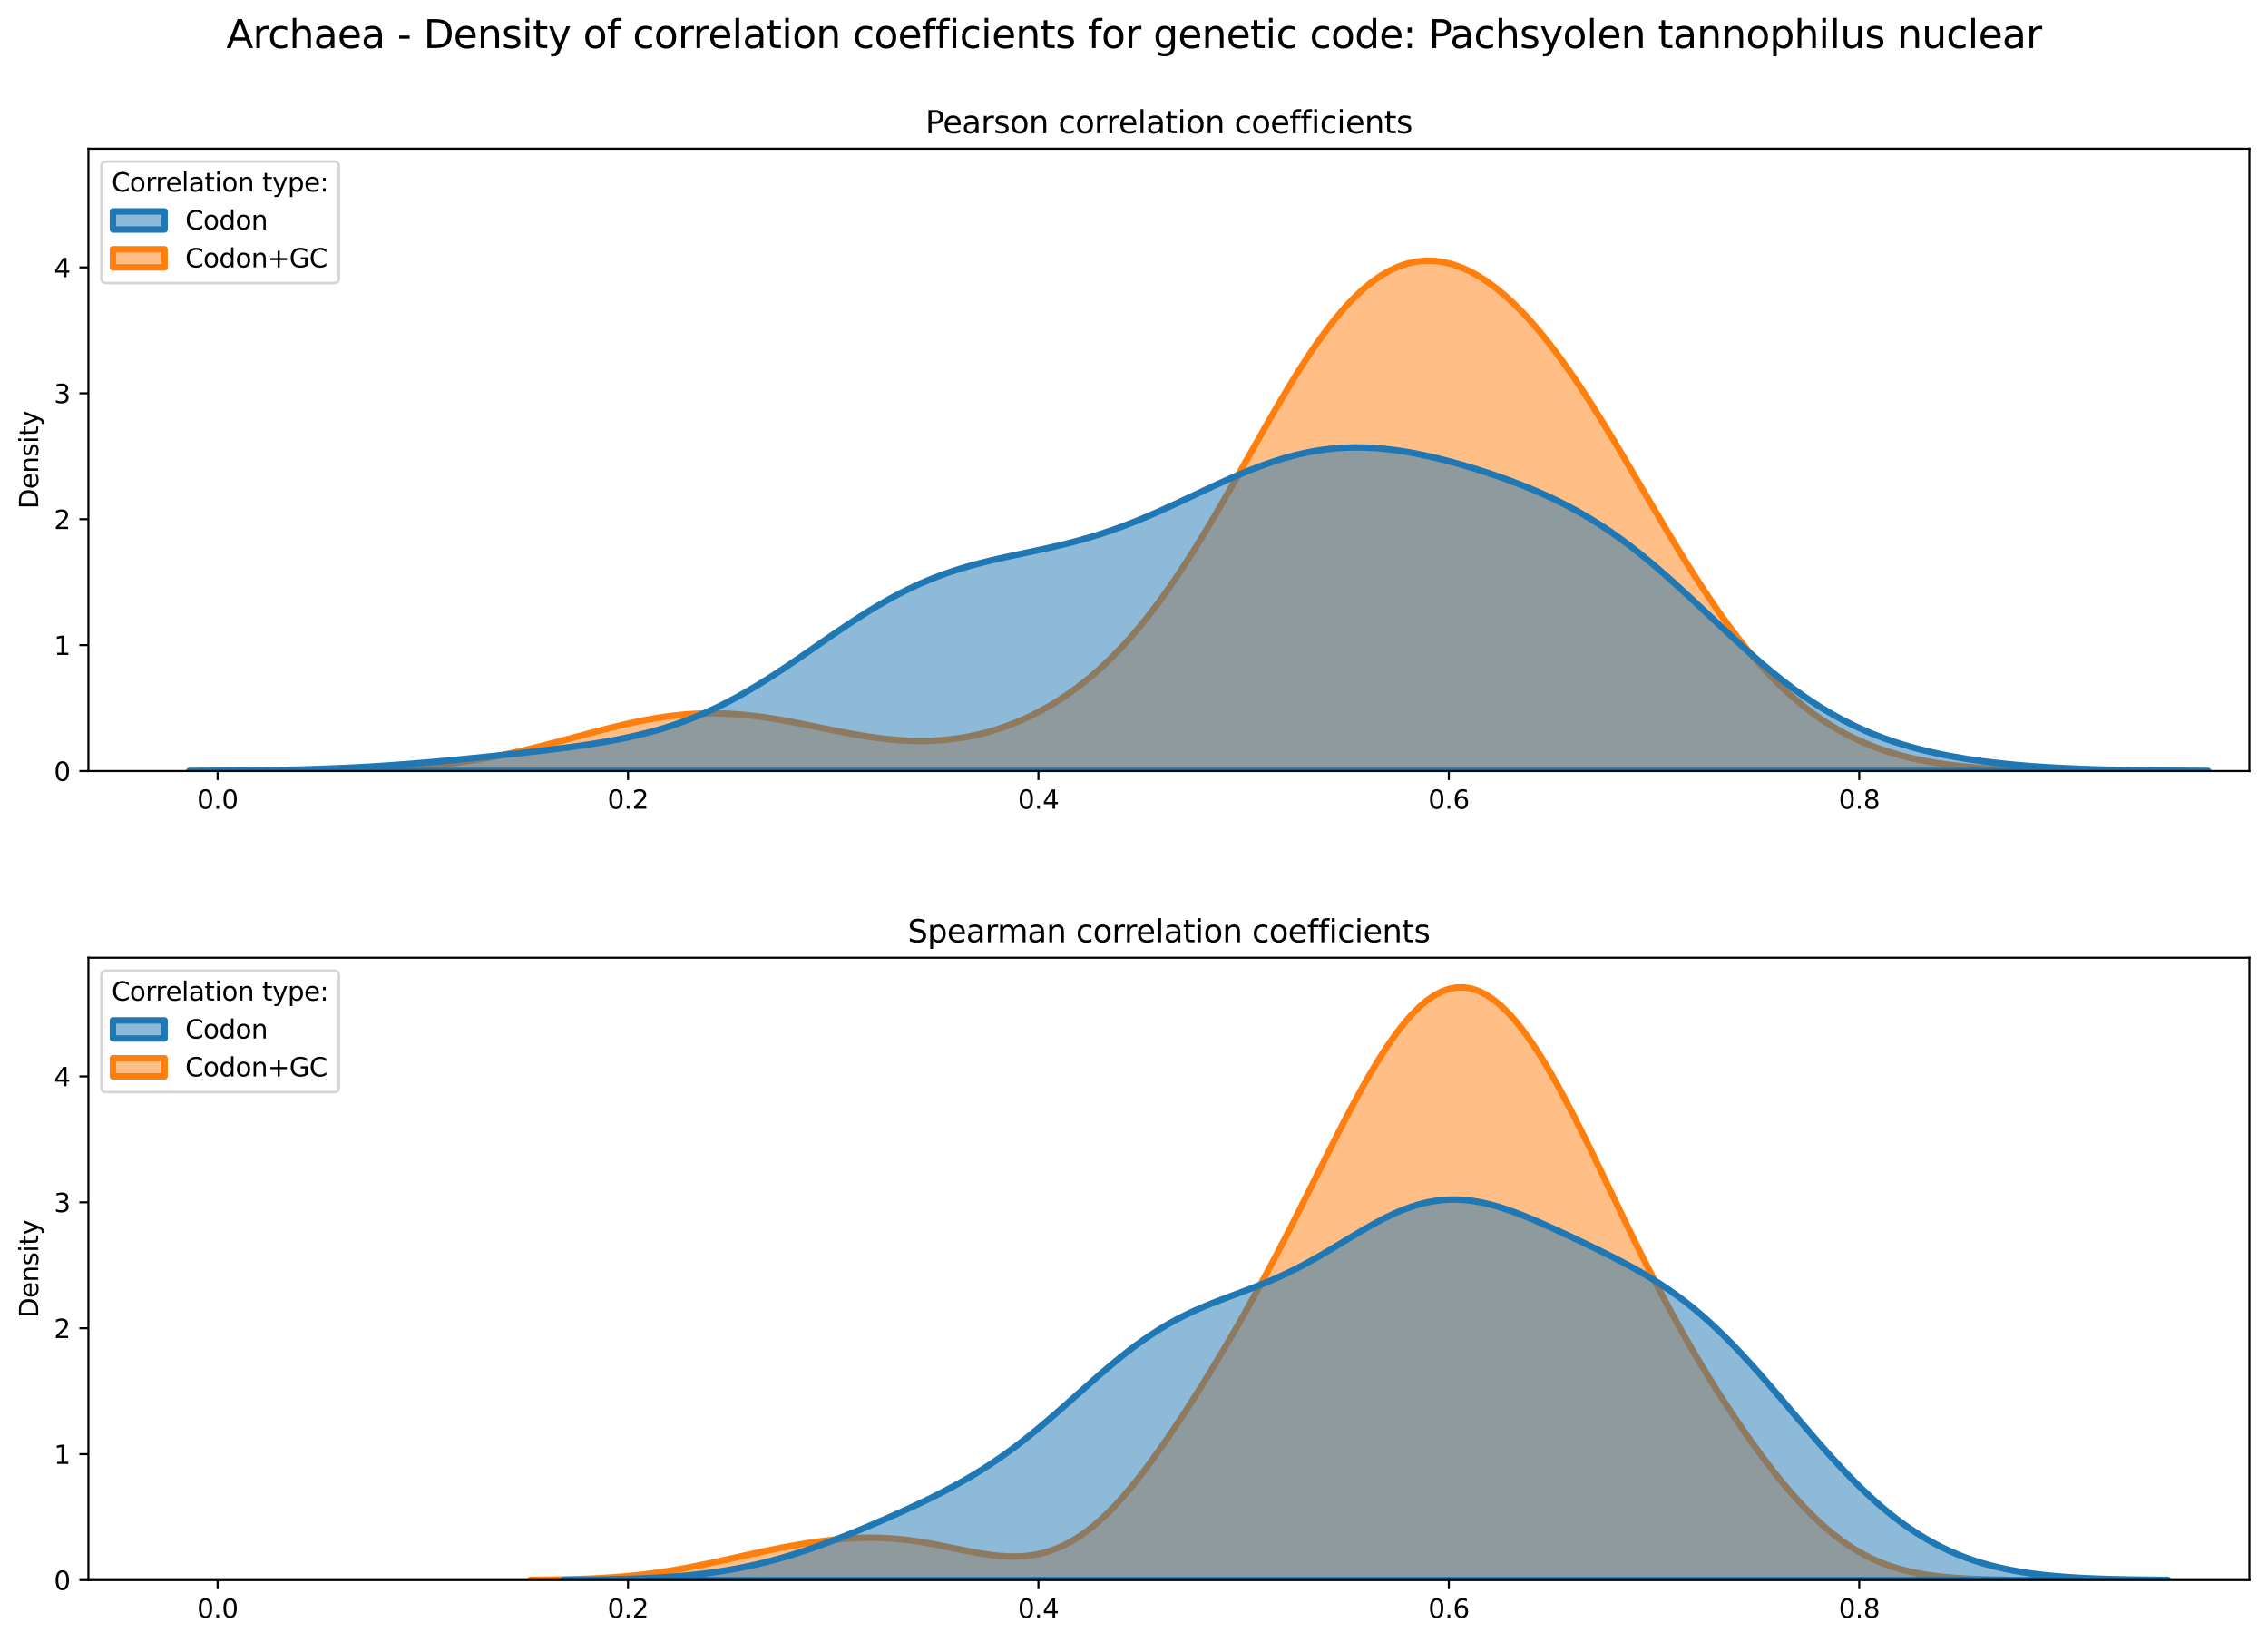 <?xml version="1.0" encoding="utf-8" standalone="no"?>
<!DOCTYPE svg PUBLIC "-//W3C//DTD SVG 1.1//EN"
  "http://www.w3.org/Graphics/SVG/1.1/DTD/svg11.dtd">
<svg xmlns:xlink="http://www.w3.org/1999/xlink" width="878.441pt" height="635.878pt" viewBox="0 0 878.441 635.878" xmlns="http://www.w3.org/2000/svg" version="1.1">
 <defs>
  <style type="text/css">*{stroke-linejoin: round; stroke-linecap: butt}</style>
 </defs>
 <g id="figure_1">
  <g id="patch_1">
   <path d="M 0 635.878 
L 878.441 635.878 
L 878.441 0 
L 0 0 
z
" style="fill: #ffffff"/>
  </g>
  <g id="axes_1">
   <g id="patch_2">
    <path d="M 34.241 298.643 
L 871.241 298.643 
L 871.241 57.6 
L 34.241 57.6 
z
" style="fill: #ffffff"/>
   </g>
   <g id="PolyCollection_1">
    <defs>
     <path id="m8e34920afe" d="M 111.646 -337.305 
L 111.646 -337.235 
L 115.115 -337.235 
L 118.585 -337.235 
L 122.054 -337.235 
L 125.523 -337.235 
L 128.992 -337.235 
L 132.461 -337.235 
L 135.931 -337.235 
L 139.4 -337.235 
L 142.869 -337.235 
L 146.338 -337.235 
L 149.807 -337.235 
L 153.276 -337.235 
L 156.746 -337.235 
L 160.215 -337.235 
L 163.684 -337.235 
L 167.153 -337.235 
L 170.622 -337.235 
L 174.092 -337.235 
L 177.561 -337.235 
L 181.03 -337.235 
L 184.499 -337.235 
L 187.968 -337.235 
L 191.437 -337.235 
L 194.907 -337.235 
L 198.376 -337.235 
L 201.845 -337.235 
L 205.314 -337.235 
L 208.783 -337.235 
L 212.253 -337.235 
L 215.722 -337.235 
L 219.191 -337.235 
L 222.66 -337.235 
L 226.129 -337.235 
L 229.598 -337.235 
L 233.068 -337.235 
L 236.537 -337.235 
L 240.006 -337.235 
L 243.475 -337.235 
L 246.944 -337.235 
L 250.413 -337.235 
L 253.883 -337.235 
L 257.352 -337.235 
L 260.821 -337.235 
L 264.29 -337.235 
L 267.759 -337.235 
L 271.229 -337.235 
L 274.698 -337.235 
L 278.167 -337.235 
L 281.636 -337.235 
L 285.105 -337.235 
L 288.574 -337.235 
L 292.044 -337.235 
L 295.513 -337.235 
L 298.982 -337.235 
L 302.451 -337.235 
L 305.92 -337.235 
L 309.39 -337.235 
L 312.859 -337.235 
L 316.328 -337.235 
L 319.797 -337.235 
L 323.266 -337.235 
L 326.735 -337.235 
L 330.205 -337.235 
L 333.674 -337.235 
L 337.143 -337.235 
L 340.612 -337.235 
L 344.081 -337.235 
L 347.551 -337.235 
L 351.02 -337.235 
L 354.489 -337.235 
L 357.958 -337.235 
L 361.427 -337.235 
L 364.896 -337.235 
L 368.366 -337.235 
L 371.835 -337.235 
L 375.304 -337.235 
L 378.773 -337.235 
L 382.242 -337.235 
L 385.711 -337.235 
L 389.181 -337.235 
L 392.65 -337.235 
L 396.119 -337.235 
L 399.588 -337.235 
L 403.057 -337.235 
L 406.527 -337.235 
L 409.996 -337.235 
L 413.465 -337.235 
L 416.934 -337.235 
L 420.403 -337.235 
L 423.872 -337.235 
L 427.342 -337.235 
L 430.811 -337.235 
L 434.28 -337.235 
L 437.749 -337.235 
L 441.218 -337.235 
L 444.688 -337.235 
L 448.157 -337.235 
L 451.626 -337.235 
L 455.095 -337.235 
L 458.564 -337.235 
L 462.033 -337.235 
L 465.503 -337.235 
L 468.972 -337.235 
L 472.441 -337.235 
L 475.91 -337.235 
L 479.379 -337.235 
L 482.849 -337.235 
L 486.318 -337.235 
L 489.787 -337.235 
L 493.256 -337.235 
L 496.725 -337.235 
L 500.194 -337.235 
L 503.664 -337.235 
L 507.133 -337.235 
L 510.602 -337.235 
L 514.071 -337.235 
L 517.54 -337.235 
L 521.009 -337.235 
L 524.479 -337.235 
L 527.948 -337.235 
L 531.417 -337.235 
L 534.886 -337.235 
L 538.355 -337.235 
L 541.825 -337.235 
L 545.294 -337.235 
L 548.763 -337.235 
L 552.232 -337.235 
L 555.701 -337.235 
L 559.17 -337.235 
L 562.64 -337.235 
L 566.109 -337.235 
L 569.578 -337.235 
L 573.047 -337.235 
L 576.516 -337.235 
L 579.986 -337.235 
L 583.455 -337.235 
L 586.924 -337.235 
L 590.393 -337.235 
L 593.862 -337.235 
L 597.331 -337.235 
L 600.801 -337.235 
L 604.27 -337.235 
L 607.739 -337.235 
L 611.208 -337.235 
L 614.677 -337.235 
L 618.147 -337.235 
L 621.616 -337.235 
L 625.085 -337.235 
L 628.554 -337.235 
L 632.023 -337.235 
L 635.492 -337.235 
L 638.962 -337.235 
L 642.431 -337.235 
L 645.9 -337.235 
L 649.369 -337.235 
L 652.838 -337.235 
L 656.307 -337.235 
L 659.777 -337.235 
L 663.246 -337.235 
L 666.715 -337.235 
L 670.184 -337.235 
L 673.653 -337.235 
L 677.123 -337.235 
L 680.592 -337.235 
L 684.061 -337.235 
L 687.53 -337.235 
L 690.999 -337.235 
L 694.468 -337.235 
L 697.938 -337.235 
L 701.407 -337.235 
L 704.876 -337.235 
L 708.345 -337.235 
L 711.814 -337.235 
L 715.284 -337.235 
L 718.753 -337.235 
L 722.222 -337.235 
L 725.691 -337.235 
L 729.16 -337.235 
L 732.629 -337.235 
L 736.099 -337.235 
L 739.568 -337.235 
L 743.037 -337.235 
L 746.506 -337.235 
L 749.975 -337.235 
L 753.445 -337.235 
L 756.914 -337.235 
L 760.383 -337.235 
L 763.852 -337.235 
L 767.321 -337.235 
L 770.79 -337.235 
L 774.26 -337.235 
L 777.729 -337.235 
L 781.198 -337.235 
L 784.667 -337.235 
L 788.136 -337.235 
L 791.606 -337.235 
L 795.075 -337.235 
L 798.544 -337.235 
L 802.013 -337.235 
L 802.013 -337.348 
L 802.013 -337.348 
L 798.544 -337.383 
L 795.075 -337.427 
L 791.606 -337.483 
L 788.136 -337.552 
L 784.667 -337.639 
L 781.198 -337.745 
L 777.729 -337.875 
L 774.26 -338.033 
L 770.79 -338.223 
L 767.321 -338.452 
L 763.852 -338.724 
L 760.383 -339.046 
L 756.914 -339.424 
L 753.445 -339.866 
L 749.975 -340.38 
L 746.506 -340.973 
L 743.037 -341.654 
L 739.568 -342.432 
L 736.099 -343.317 
L 732.629 -344.316 
L 729.16 -345.441 
L 725.691 -346.701 
L 722.222 -348.107 
L 718.753 -349.667 
L 715.284 -351.393 
L 711.814 -353.294 
L 708.345 -355.381 
L 704.876 -357.662 
L 701.407 -360.147 
L 697.938 -362.845 
L 694.468 -365.762 
L 690.999 -368.906 
L 687.53 -372.282 
L 684.061 -375.893 
L 680.592 -379.741 
L 677.123 -383.827 
L 673.653 -388.146 
L 670.184 -392.694 
L 666.715 -397.463 
L 663.246 -402.441 
L 659.777 -407.616 
L 656.307 -412.968 
L 652.838 -418.48 
L 649.369 -424.129 
L 645.9 -429.889 
L 642.431 -435.733 
L 638.962 -441.634 
L 635.492 -447.562 
L 632.023 -453.486 
L 628.554 -459.375 
L 625.085 -465.199 
L 621.616 -470.929 
L 618.147 -476.535 
L 614.677 -481.992 
L 611.208 -487.274 
L 607.739 -492.359 
L 604.27 -497.225 
L 600.801 -501.854 
L 597.331 -506.23 
L 593.862 -510.338 
L 590.393 -514.166 
L 586.924 -517.703 
L 583.455 -520.937 
L 579.986 -523.861 
L 576.516 -526.464 
L 573.047 -528.737 
L 569.578 -530.672 
L 566.109 -532.257 
L 562.64 -533.484 
L 559.17 -534.342 
L 555.701 -534.819 
L 552.232 -534.904 
L 548.763 -534.588 
L 545.294 -533.86 
L 541.825 -532.713 
L 538.355 -531.141 
L 534.886 -529.14 
L 531.417 -526.712 
L 527.948 -523.859 
L 524.479 -520.591 
L 521.009 -516.92 
L 517.54 -512.863 
L 514.071 -508.442 
L 510.602 -503.684 
L 507.133 -498.618 
L 503.664 -493.28 
L 500.194 -487.705 
L 496.725 -481.932 
L 493.256 -476.004 
L 489.787 -469.96 
L 486.318 -463.842 
L 482.849 -457.692 
L 479.379 -451.548 
L 475.91 -445.449 
L 472.441 -439.428 
L 468.972 -433.517 
L 465.503 -427.746 
L 462.033 -422.139 
L 458.564 -416.718 
L 455.095 -411.5 
L 451.626 -406.5 
L 448.157 -401.728 
L 444.688 -397.192 
L 441.218 -392.896 
L 437.749 -388.841 
L 434.28 -385.027 
L 430.811 -381.449 
L 427.342 -378.103 
L 423.872 -374.982 
L 420.403 -372.079 
L 416.934 -369.386 
L 413.465 -366.894 
L 409.996 -364.594 
L 406.527 -362.479 
L 403.057 -360.539 
L 399.588 -358.768 
L 396.119 -357.159 
L 392.65 -355.706 
L 389.181 -354.404 
L 385.711 -353.248 
L 382.242 -352.236 
L 378.773 -351.363 
L 375.304 -350.626 
L 371.835 -350.023 
L 368.366 -349.551 
L 364.896 -349.206 
L 361.427 -348.984 
L 357.958 -348.882 
L 354.489 -348.894 
L 351.02 -349.015 
L 347.551 -349.238 
L 344.081 -349.556 
L 340.612 -349.959 
L 337.143 -350.44 
L 333.674 -350.987 
L 330.205 -351.591 
L 326.735 -352.24 
L 323.266 -352.922 
L 319.797 -353.625 
L 316.328 -354.338 
L 312.859 -355.047 
L 309.39 -355.741 
L 305.92 -356.408 
L 302.451 -357.036 
L 298.982 -357.615 
L 295.513 -358.135 
L 292.044 -358.587 
L 288.574 -358.962 
L 285.105 -359.254 
L 281.636 -359.458 
L 278.167 -359.569 
L 274.698 -359.584 
L 271.229 -359.502 
L 267.759 -359.323 
L 264.29 -359.048 
L 260.821 -358.681 
L 257.352 -358.224 
L 253.883 -357.685 
L 250.413 -357.068 
L 246.944 -356.382 
L 243.475 -355.633 
L 240.006 -354.831 
L 236.537 -353.985 
L 233.068 -353.104 
L 229.598 -352.196 
L 226.129 -351.272 
L 222.66 -350.34 
L 219.191 -349.41 
L 215.722 -348.488 
L 212.253 -347.583 
L 208.783 -346.702 
L 205.314 -345.85 
L 201.845 -345.033 
L 198.376 -344.256 
L 194.907 -343.521 
L 191.437 -342.832 
L 187.968 -342.191 
L 184.499 -341.598 
L 181.03 -341.053 
L 177.561 -340.557 
L 174.092 -340.108 
L 170.622 -339.705 
L 167.153 -339.345 
L 163.684 -339.027 
L 160.215 -338.747 
L 156.746 -338.503 
L 153.276 -338.291 
L 149.807 -338.109 
L 146.338 -337.954 
L 142.869 -337.822 
L 139.4 -337.711 
L 135.931 -337.619 
L 132.461 -337.542 
L 128.992 -337.479 
L 125.523 -337.428 
L 122.054 -337.386 
L 118.585 -337.353 
L 115.115 -337.326 
L 111.646 -337.305 
z
" style="stroke: #ff7f0e; stroke-width: 2.5"/>
    </defs>
    <g clip-path="url(#p8f41a80a39)">
     <use xlink:href="#m8e34920afe" x="0" y="635.878" style="fill: #ff7f0e; fill-opacity: 0.5; stroke: #ff7f0e; stroke-width: 2.5"/>
    </g>
   </g>
   <g id="PolyCollection_2">
    <defs>
     <path id="m7265490259" d="M 73.335 -337.29 
L 73.335 -337.235 
L 77.264 -337.235 
L 81.193 -337.235 
L 85.122 -337.235 
L 89.051 -337.235 
L 92.98 -337.235 
L 96.909 -337.235 
L 100.838 -337.235 
L 104.767 -337.235 
L 108.696 -337.235 
L 112.625 -337.235 
L 116.554 -337.235 
L 120.483 -337.235 
L 124.413 -337.235 
L 128.342 -337.235 
L 132.271 -337.235 
L 136.2 -337.235 
L 140.129 -337.235 
L 144.058 -337.235 
L 147.987 -337.235 
L 151.916 -337.235 
L 155.845 -337.235 
L 159.774 -337.235 
L 163.703 -337.235 
L 167.632 -337.235 
L 171.561 -337.235 
L 175.49 -337.235 
L 179.419 -337.235 
L 183.348 -337.235 
L 187.278 -337.235 
L 191.207 -337.235 
L 195.136 -337.235 
L 199.065 -337.235 
L 202.994 -337.235 
L 206.923 -337.235 
L 210.852 -337.235 
L 214.781 -337.235 
L 218.71 -337.235 
L 222.639 -337.235 
L 226.568 -337.235 
L 230.497 -337.235 
L 234.426 -337.235 
L 238.355 -337.235 
L 242.284 -337.235 
L 246.213 -337.235 
L 250.142 -337.235 
L 254.072 -337.235 
L 258.001 -337.235 
L 261.93 -337.235 
L 265.859 -337.235 
L 269.788 -337.235 
L 273.717 -337.235 
L 277.646 -337.235 
L 281.575 -337.235 
L 285.504 -337.235 
L 289.433 -337.235 
L 293.362 -337.235 
L 297.291 -337.235 
L 301.22 -337.235 
L 305.149 -337.235 
L 309.078 -337.235 
L 313.007 -337.235 
L 316.937 -337.235 
L 320.866 -337.235 
L 324.795 -337.235 
L 328.724 -337.235 
L 332.653 -337.235 
L 336.582 -337.235 
L 340.511 -337.235 
L 344.44 -337.235 
L 348.369 -337.235 
L 352.298 -337.235 
L 356.227 -337.235 
L 360.156 -337.235 
L 364.085 -337.235 
L 368.014 -337.235 
L 371.943 -337.235 
L 375.872 -337.235 
L 379.801 -337.235 
L 383.731 -337.235 
L 387.66 -337.235 
L 391.589 -337.235 
L 395.518 -337.235 
L 399.447 -337.235 
L 403.376 -337.235 
L 407.305 -337.235 
L 411.234 -337.235 
L 415.163 -337.235 
L 419.092 -337.235 
L 423.021 -337.235 
L 426.95 -337.235 
L 430.879 -337.235 
L 434.808 -337.235 
L 438.737 -337.235 
L 442.666 -337.235 
L 446.595 -337.235 
L 450.525 -337.235 
L 454.454 -337.235 
L 458.383 -337.235 
L 462.312 -337.235 
L 466.241 -337.235 
L 470.17 -337.235 
L 474.099 -337.235 
L 478.028 -337.235 
L 481.957 -337.235 
L 485.886 -337.235 
L 489.815 -337.235 
L 493.744 -337.235 
L 497.673 -337.235 
L 501.602 -337.235 
L 505.531 -337.235 
L 509.46 -337.235 
L 513.39 -337.235 
L 517.319 -337.235 
L 521.248 -337.235 
L 525.177 -337.235 
L 529.106 -337.235 
L 533.035 -337.235 
L 536.964 -337.235 
L 540.893 -337.235 
L 544.822 -337.235 
L 548.751 -337.235 
L 552.68 -337.235 
L 556.609 -337.235 
L 560.538 -337.235 
L 564.467 -337.235 
L 568.396 -337.235 
L 572.325 -337.235 
L 576.254 -337.235 
L 580.184 -337.235 
L 584.113 -337.235 
L 588.042 -337.235 
L 591.971 -337.235 
L 595.9 -337.235 
L 599.829 -337.235 
L 603.758 -337.235 
L 607.687 -337.235 
L 611.616 -337.235 
L 615.545 -337.235 
L 619.474 -337.235 
L 623.403 -337.235 
L 627.332 -337.235 
L 631.261 -337.235 
L 635.19 -337.235 
L 639.119 -337.235 
L 643.048 -337.235 
L 646.978 -337.235 
L 650.907 -337.235 
L 654.836 -337.235 
L 658.765 -337.235 
L 662.694 -337.235 
L 666.623 -337.235 
L 670.552 -337.235 
L 674.481 -337.235 
L 678.41 -337.235 
L 682.339 -337.235 
L 686.268 -337.235 
L 690.197 -337.235 
L 694.126 -337.235 
L 698.055 -337.235 
L 701.984 -337.235 
L 705.913 -337.235 
L 709.843 -337.235 
L 713.772 -337.235 
L 717.701 -337.235 
L 721.63 -337.235 
L 725.559 -337.235 
L 729.488 -337.235 
L 733.417 -337.235 
L 737.346 -337.235 
L 741.275 -337.235 
L 745.204 -337.235 
L 749.133 -337.235 
L 753.062 -337.235 
L 756.991 -337.235 
L 760.92 -337.235 
L 764.849 -337.235 
L 768.778 -337.235 
L 772.707 -337.235 
L 776.637 -337.235 
L 780.566 -337.235 
L 784.495 -337.235 
L 788.424 -337.235 
L 792.353 -337.235 
L 796.282 -337.235 
L 800.211 -337.235 
L 804.14 -337.235 
L 808.069 -337.235 
L 811.998 -337.235 
L 815.927 -337.235 
L 819.856 -337.235 
L 823.785 -337.235 
L 827.714 -337.235 
L 831.643 -337.235 
L 835.572 -337.235 
L 839.502 -337.235 
L 843.431 -337.235 
L 847.36 -337.235 
L 851.289 -337.235 
L 855.218 -337.235 
L 855.218 -337.291 
L 855.218 -337.291 
L 851.289 -337.307 
L 847.36 -337.327 
L 843.431 -337.352 
L 839.502 -337.383 
L 835.572 -337.421 
L 831.643 -337.467 
L 827.714 -337.522 
L 823.785 -337.589 
L 819.856 -337.668 
L 815.927 -337.762 
L 811.998 -337.873 
L 808.069 -338.002 
L 804.14 -338.152 
L 800.211 -338.326 
L 796.282 -338.527 
L 792.353 -338.756 
L 788.424 -339.018 
L 784.495 -339.315 
L 780.566 -339.652 
L 776.637 -340.032 
L 772.707 -340.459 
L 768.778 -340.938 
L 764.849 -341.474 
L 760.92 -342.074 
L 756.991 -342.743 
L 753.062 -343.488 
L 749.133 -344.316 
L 745.204 -345.237 
L 741.275 -346.258 
L 737.346 -347.389 
L 733.417 -348.638 
L 729.488 -350.017 
L 725.559 -351.534 
L 721.63 -353.198 
L 717.701 -355.018 
L 713.772 -357.001 
L 709.843 -359.152 
L 705.913 -361.476 
L 701.984 -363.975 
L 698.055 -366.647 
L 694.126 -369.489 
L 690.197 -372.494 
L 686.268 -375.652 
L 682.339 -378.948 
L 678.41 -382.367 
L 674.481 -385.89 
L 670.552 -389.494 
L 666.623 -393.155 
L 662.694 -396.847 
L 658.765 -400.545 
L 654.836 -404.221 
L 650.907 -407.85 
L 646.978 -411.407 
L 643.048 -414.87 
L 639.119 -418.219 
L 635.19 -421.436 
L 631.261 -424.509 
L 627.332 -427.429 
L 623.403 -430.19 
L 619.474 -432.79 
L 615.545 -435.23 
L 611.616 -437.516 
L 607.687 -439.656 
L 603.758 -441.657 
L 599.829 -443.532 
L 595.9 -445.292 
L 591.971 -446.948 
L 588.042 -448.51 
L 584.113 -449.989 
L 580.184 -451.393 
L 576.254 -452.727 
L 572.325 -453.995 
L 568.396 -455.199 
L 564.467 -456.336 
L 560.538 -457.404 
L 556.609 -458.397 
L 552.68 -459.308 
L 548.751 -460.128 
L 544.822 -460.847 
L 540.893 -461.454 
L 536.964 -461.94 
L 533.035 -462.295 
L 529.106 -462.508 
L 525.177 -462.571 
L 521.248 -462.478 
L 517.319 -462.224 
L 513.39 -461.804 
L 509.46 -461.219 
L 505.531 -460.469 
L 501.602 -459.559 
L 497.673 -458.494 
L 493.744 -457.283 
L 489.815 -455.936 
L 485.886 -454.467 
L 481.957 -452.89 
L 478.028 -451.222 
L 474.099 -449.479 
L 470.17 -447.682 
L 466.241 -445.848 
L 462.312 -443.997 
L 458.383 -442.148 
L 454.454 -440.319 
L 450.525 -438.527 
L 446.595 -436.787 
L 442.666 -435.114 
L 438.737 -433.518 
L 434.808 -432.007 
L 430.879 -430.587 
L 426.95 -429.261 
L 423.021 -428.029 
L 419.092 -426.887 
L 415.163 -425.828 
L 411.234 -424.844 
L 407.305 -423.922 
L 403.376 -423.048 
L 399.447 -422.206 
L 395.518 -421.377 
L 391.589 -420.543 
L 387.66 -419.683 
L 383.731 -418.778 
L 379.801 -417.809 
L 375.872 -416.756 
L 371.943 -415.604 
L 368.014 -414.336 
L 364.085 -412.941 
L 360.156 -411.408 
L 356.227 -409.732 
L 352.298 -407.91 
L 348.369 -405.942 
L 344.44 -403.832 
L 340.511 -401.589 
L 336.582 -399.224 
L 332.653 -396.75 
L 328.724 -394.186 
L 324.795 -391.549 
L 320.866 -388.862 
L 316.937 -386.146 
L 313.007 -383.423 
L 309.078 -380.716 
L 305.149 -378.046 
L 301.22 -375.434 
L 297.291 -372.898 
L 293.362 -370.456 
L 289.433 -368.121 
L 285.504 -365.905 
L 281.575 -363.817 
L 277.646 -361.862 
L 273.717 -360.044 
L 269.788 -358.364 
L 265.859 -356.82 
L 261.93 -355.408 
L 258.001 -354.122 
L 254.072 -352.954 
L 250.142 -351.896 
L 246.213 -350.939 
L 242.284 -350.073 
L 238.355 -349.287 
L 234.426 -348.571 
L 230.497 -347.916 
L 226.568 -347.311 
L 222.639 -346.749 
L 218.71 -346.222 
L 214.781 -345.723 
L 210.852 -345.245 
L 206.923 -344.786 
L 202.994 -344.34 
L 199.065 -343.906 
L 195.136 -343.481 
L 191.207 -343.064 
L 187.278 -342.656 
L 183.348 -342.256 
L 179.419 -341.866 
L 175.49 -341.486 
L 171.561 -341.118 
L 167.632 -340.764 
L 163.703 -340.426 
L 159.774 -340.103 
L 155.845 -339.799 
L 151.916 -339.513 
L 147.987 -339.248 
L 144.058 -339.002 
L 140.129 -338.777 
L 136.2 -338.571 
L 132.271 -338.386 
L 128.342 -338.22 
L 124.413 -338.073 
L 120.483 -337.943 
L 116.554 -337.829 
L 112.625 -337.73 
L 108.696 -337.644 
L 104.767 -337.572 
L 100.838 -337.51 
L 96.909 -337.458 
L 92.98 -337.414 
L 89.051 -337.378 
L 85.122 -337.349 
L 81.193 -337.325 
L 77.264 -337.305 
L 73.335 -337.29 
z
" style="stroke: #1f77b4; stroke-width: 2.5"/>
    </defs>
    <g clip-path="url(#p8f41a80a39)">
     <use xlink:href="#m7265490259" x="0" y="635.878" style="fill: #1f77b4; fill-opacity: 0.5; stroke: #1f77b4; stroke-width: 2.5"/>
    </g>
   </g>
   <g id="matplotlib.axis_1">
    <g id="xtick_1">
     <g id="line2d_1">
      <defs>
       <path id="m2e470b14cf" d="M 0 0 
L 0 3.5 
" style="stroke: #000000; stroke-width: 0.8"/>
      </defs>
      <g>
       <use xlink:href="#m2e470b14cf" x="84.288" y="298.643" style="stroke: #000000; stroke-width: 0.8"/>
      </g>
     </g>
     <g id="text_1">
      <!-- 0.0 -->
      <g transform="translate(76.336 313.242) scale(0.1 -0.1)">
       <defs>
        <path id="DejaVuSans-30" d="M 2034 4250 
Q 1547 4250 1301 3770 
Q 1056 3291 1056 2328 
Q 1056 1369 1301 889 
Q 1547 409 2034 409 
Q 2525 409 2770 889 
Q 3016 1369 3016 2328 
Q 3016 3291 2770 3770 
Q 2525 4250 2034 4250 
z
M 2034 4750 
Q 2819 4750 3233 4129 
Q 3647 3509 3647 2328 
Q 3647 1150 3233 529 
Q 2819 -91 2034 -91 
Q 1250 -91 836 529 
Q 422 1150 422 2328 
Q 422 3509 836 4129 
Q 1250 4750 2034 4750 
z
" transform="scale(0.016)"/>
        <path id="DejaVuSans-2e" d="M 684 794 
L 1344 794 
L 1344 0 
L 684 0 
L 684 794 
z
" transform="scale(0.016)"/>
       </defs>
       <use xlink:href="#DejaVuSans-30"/>
       <use xlink:href="#DejaVuSans-2e" x="63.623"/>
       <use xlink:href="#DejaVuSans-30" x="95.41"/>
      </g>
     </g>
    </g>
    <g id="xtick_2">
     <g id="line2d_2">
      <g>
       <use xlink:href="#m2e470b14cf" x="243.245" y="298.643" style="stroke: #000000; stroke-width: 0.8"/>
      </g>
     </g>
     <g id="text_2">
      <!-- 0.2 -->
      <g transform="translate(235.294 313.242) scale(0.1 -0.1)">
       <defs>
        <path id="DejaVuSans-32" d="M 1228 531 
L 3431 531 
L 3431 0 
L 469 0 
L 469 531 
Q 828 903 1448 1529 
Q 2069 2156 2228 2338 
Q 2531 2678 2651 2914 
Q 2772 3150 2772 3378 
Q 2772 3750 2511 3984 
Q 2250 4219 1831 4219 
Q 1534 4219 1204 4116 
Q 875 4013 500 3803 
L 500 4441 
Q 881 4594 1212 4672 
Q 1544 4750 1819 4750 
Q 2544 4750 2975 4387 
Q 3406 4025 3406 3419 
Q 3406 3131 3298 2873 
Q 3191 2616 2906 2266 
Q 2828 2175 2409 1742 
Q 1991 1309 1228 531 
z
" transform="scale(0.016)"/>
       </defs>
       <use xlink:href="#DejaVuSans-30"/>
       <use xlink:href="#DejaVuSans-2e" x="63.623"/>
       <use xlink:href="#DejaVuSans-32" x="95.41"/>
      </g>
     </g>
    </g>
    <g id="xtick_3">
     <g id="line2d_3">
      <g>
       <use xlink:href="#m2e470b14cf" x="402.202" y="298.643" style="stroke: #000000; stroke-width: 0.8"/>
      </g>
     </g>
     <g id="text_3">
      <!-- 0.4 -->
      <g transform="translate(394.251 313.242) scale(0.1 -0.1)">
       <defs>
        <path id="DejaVuSans-34" d="M 2419 4116 
L 825 1625 
L 2419 1625 
L 2419 4116 
z
M 2253 4666 
L 3047 4666 
L 3047 1625 
L 3713 1625 
L 3713 1100 
L 3047 1100 
L 3047 0 
L 2419 0 
L 2419 1100 
L 313 1100 
L 313 1709 
L 2253 4666 
z
" transform="scale(0.016)"/>
       </defs>
       <use xlink:href="#DejaVuSans-30"/>
       <use xlink:href="#DejaVuSans-2e" x="63.623"/>
       <use xlink:href="#DejaVuSans-34" x="95.41"/>
      </g>
     </g>
    </g>
    <g id="xtick_4">
     <g id="line2d_4">
      <g>
       <use xlink:href="#m2e470b14cf" x="561.159" y="298.643" style="stroke: #000000; stroke-width: 0.8"/>
      </g>
     </g>
     <g id="text_4">
      <!-- 0.6 -->
      <g transform="translate(553.208 313.242) scale(0.1 -0.1)">
       <defs>
        <path id="DejaVuSans-36" d="M 2113 2584 
Q 1688 2584 1439 2293 
Q 1191 2003 1191 1497 
Q 1191 994 1439 701 
Q 1688 409 2113 409 
Q 2538 409 2786 701 
Q 3034 994 3034 1497 
Q 3034 2003 2786 2293 
Q 2538 2584 2113 2584 
z
M 3366 4563 
L 3366 3988 
Q 3128 4100 2886 4159 
Q 2644 4219 2406 4219 
Q 1781 4219 1451 3797 
Q 1122 3375 1075 2522 
Q 1259 2794 1537 2939 
Q 1816 3084 2150 3084 
Q 2853 3084 3261 2657 
Q 3669 2231 3669 1497 
Q 3669 778 3244 343 
Q 2819 -91 2113 -91 
Q 1303 -91 875 529 
Q 447 1150 447 2328 
Q 447 3434 972 4092 
Q 1497 4750 2381 4750 
Q 2619 4750 2861 4703 
Q 3103 4656 3366 4563 
z
" transform="scale(0.016)"/>
       </defs>
       <use xlink:href="#DejaVuSans-30"/>
       <use xlink:href="#DejaVuSans-2e" x="63.623"/>
       <use xlink:href="#DejaVuSans-36" x="95.41"/>
      </g>
     </g>
    </g>
    <g id="xtick_5">
     <g id="line2d_5">
      <g>
       <use xlink:href="#m2e470b14cf" x="720.117" y="298.643" style="stroke: #000000; stroke-width: 0.8"/>
      </g>
     </g>
     <g id="text_5">
      <!-- 0.8 -->
      <g transform="translate(712.165 313.242) scale(0.1 -0.1)">
       <defs>
        <path id="DejaVuSans-38" d="M 2034 2216 
Q 1584 2216 1326 1975 
Q 1069 1734 1069 1313 
Q 1069 891 1326 650 
Q 1584 409 2034 409 
Q 2484 409 2743 651 
Q 3003 894 3003 1313 
Q 3003 1734 2745 1975 
Q 2488 2216 2034 2216 
z
M 1403 2484 
Q 997 2584 770 2862 
Q 544 3141 544 3541 
Q 544 4100 942 4425 
Q 1341 4750 2034 4750 
Q 2731 4750 3128 4425 
Q 3525 4100 3525 3541 
Q 3525 3141 3298 2862 
Q 3072 2584 2669 2484 
Q 3125 2378 3379 2068 
Q 3634 1759 3634 1313 
Q 3634 634 3220 271 
Q 2806 -91 2034 -91 
Q 1263 -91 848 271 
Q 434 634 434 1313 
Q 434 1759 690 2068 
Q 947 2378 1403 2484 
z
M 1172 3481 
Q 1172 3119 1398 2916 
Q 1625 2713 2034 2713 
Q 2441 2713 2670 2916 
Q 2900 3119 2900 3481 
Q 2900 3844 2670 4047 
Q 2441 4250 2034 4250 
Q 1625 4250 1398 4047 
Q 1172 3844 1172 3481 
z
" transform="scale(0.016)"/>
       </defs>
       <use xlink:href="#DejaVuSans-30"/>
       <use xlink:href="#DejaVuSans-2e" x="63.623"/>
       <use xlink:href="#DejaVuSans-38" x="95.41"/>
      </g>
     </g>
    </g>
   </g>
   <g id="matplotlib.axis_2">
    <g id="ytick_1">
     <g id="line2d_6">
      <defs>
       <path id="m7b64e2af9f" d="M 0 0 
L -3.5 0 
" style="stroke: #000000; stroke-width: 0.8"/>
      </defs>
      <g>
       <use xlink:href="#m7b64e2af9f" x="34.241" y="298.643" style="stroke: #000000; stroke-width: 0.8"/>
      </g>
     </g>
     <g id="text_6">
      <!-- 0 -->
      <g transform="translate(20.878 302.443) scale(0.1 -0.1)">
       <use xlink:href="#DejaVuSans-30"/>
      </g>
     </g>
    </g>
    <g id="ytick_2">
     <g id="line2d_7">
      <g>
       <use xlink:href="#m7b64e2af9f" x="34.241" y="249.872" style="stroke: #000000; stroke-width: 0.8"/>
      </g>
     </g>
     <g id="text_7">
      <!-- 1 -->
      <g transform="translate(20.878 253.671) scale(0.1 -0.1)">
       <defs>
        <path id="DejaVuSans-31" d="M 794 531 
L 1825 531 
L 1825 4091 
L 703 3866 
L 703 4441 
L 1819 4666 
L 2450 4666 
L 2450 531 
L 3481 531 
L 3481 0 
L 794 0 
L 794 531 
z
" transform="scale(0.016)"/>
       </defs>
       <use xlink:href="#DejaVuSans-31"/>
      </g>
     </g>
    </g>
    <g id="ytick_3">
     <g id="line2d_8">
      <g>
       <use xlink:href="#m7b64e2af9f" x="34.241" y="201.1" style="stroke: #000000; stroke-width: 0.8"/>
      </g>
     </g>
     <g id="text_8">
      <!-- 2 -->
      <g transform="translate(20.878 204.899) scale(0.1 -0.1)">
       <use xlink:href="#DejaVuSans-32"/>
      </g>
     </g>
    </g>
    <g id="ytick_4">
     <g id="line2d_9">
      <g>
       <use xlink:href="#m7b64e2af9f" x="34.241" y="152.328" style="stroke: #000000; stroke-width: 0.8"/>
      </g>
     </g>
     <g id="text_9">
      <!-- 3 -->
      <g transform="translate(20.878 156.127) scale(0.1 -0.1)">
       <defs>
        <path id="DejaVuSans-33" d="M 2597 2516 
Q 3050 2419 3304 2112 
Q 3559 1806 3559 1356 
Q 3559 666 3084 287 
Q 2609 -91 1734 -91 
Q 1441 -91 1130 -33 
Q 819 25 488 141 
L 488 750 
Q 750 597 1062 519 
Q 1375 441 1716 441 
Q 2309 441 2620 675 
Q 2931 909 2931 1356 
Q 2931 1769 2642 2001 
Q 2353 2234 1838 2234 
L 1294 2234 
L 1294 2753 
L 1863 2753 
Q 2328 2753 2575 2939 
Q 2822 3125 2822 3475 
Q 2822 3834 2567 4026 
Q 2313 4219 1838 4219 
Q 1578 4219 1281 4162 
Q 984 4106 628 3988 
L 628 4550 
Q 988 4650 1302 4700 
Q 1616 4750 1894 4750 
Q 2613 4750 3031 4423 
Q 3450 4097 3450 3541 
Q 3450 3153 3228 2886 
Q 3006 2619 2597 2516 
z
" transform="scale(0.016)"/>
       </defs>
       <use xlink:href="#DejaVuSans-33"/>
      </g>
     </g>
    </g>
    <g id="ytick_5">
     <g id="line2d_10">
      <g>
       <use xlink:href="#m7b64e2af9f" x="34.241" y="103.556" style="stroke: #000000; stroke-width: 0.8"/>
      </g>
     </g>
     <g id="text_10">
      <!-- 4 -->
      <g transform="translate(20.878 107.355) scale(0.1 -0.1)">
       <use xlink:href="#DejaVuSans-34"/>
      </g>
     </g>
    </g>
    <g id="text_11">
     <!-- Density -->
     <g transform="translate(14.798 197.13) rotate(-90) scale(0.1 -0.1)">
      <defs>
       <path id="DejaVuSans-44" d="M 1259 4147 
L 1259 519 
L 2022 519 
Q 2988 519 3436 956 
Q 3884 1394 3884 2338 
Q 3884 3275 3436 3711 
Q 2988 4147 2022 4147 
L 1259 4147 
z
M 628 4666 
L 1925 4666 
Q 3281 4666 3915 4102 
Q 4550 3538 4550 2338 
Q 4550 1131 3912 565 
Q 3275 0 1925 0 
L 628 0 
L 628 4666 
z
" transform="scale(0.016)"/>
       <path id="DejaVuSans-65" d="M 3597 1894 
L 3597 1613 
L 953 1613 
Q 991 1019 1311 708 
Q 1631 397 2203 397 
Q 2534 397 2845 478 
Q 3156 559 3463 722 
L 3463 178 
Q 3153 47 2828 -22 
Q 2503 -91 2169 -91 
Q 1331 -91 842 396 
Q 353 884 353 1716 
Q 353 2575 817 3079 
Q 1281 3584 2069 3584 
Q 2775 3584 3186 3129 
Q 3597 2675 3597 1894 
z
M 3022 2063 
Q 3016 2534 2758 2815 
Q 2500 3097 2075 3097 
Q 1594 3097 1305 2825 
Q 1016 2553 972 2059 
L 3022 2063 
z
" transform="scale(0.016)"/>
       <path id="DejaVuSans-6e" d="M 3513 2113 
L 3513 0 
L 2938 0 
L 2938 2094 
Q 2938 2591 2744 2837 
Q 2550 3084 2163 3084 
Q 1697 3084 1428 2787 
Q 1159 2491 1159 1978 
L 1159 0 
L 581 0 
L 581 3500 
L 1159 3500 
L 1159 2956 
Q 1366 3272 1645 3428 
Q 1925 3584 2291 3584 
Q 2894 3584 3203 3211 
Q 3513 2838 3513 2113 
z
" transform="scale(0.016)"/>
       <path id="DejaVuSans-73" d="M 2834 3397 
L 2834 2853 
Q 2591 2978 2328 3040 
Q 2066 3103 1784 3103 
Q 1356 3103 1142 2972 
Q 928 2841 928 2578 
Q 928 2378 1081 2264 
Q 1234 2150 1697 2047 
L 1894 2003 
Q 2506 1872 2764 1633 
Q 3022 1394 3022 966 
Q 3022 478 2636 193 
Q 2250 -91 1575 -91 
Q 1294 -91 989 -36 
Q 684 19 347 128 
L 347 722 
Q 666 556 975 473 
Q 1284 391 1588 391 
Q 1994 391 2212 530 
Q 2431 669 2431 922 
Q 2431 1156 2273 1281 
Q 2116 1406 1581 1522 
L 1381 1569 
Q 847 1681 609 1914 
Q 372 2147 372 2553 
Q 372 3047 722 3315 
Q 1072 3584 1716 3584 
Q 2034 3584 2315 3537 
Q 2597 3491 2834 3397 
z
" transform="scale(0.016)"/>
       <path id="DejaVuSans-69" d="M 603 3500 
L 1178 3500 
L 1178 0 
L 603 0 
L 603 3500 
z
M 603 4863 
L 1178 4863 
L 1178 4134 
L 603 4134 
L 603 4863 
z
" transform="scale(0.016)"/>
       <path id="DejaVuSans-74" d="M 1172 4494 
L 1172 3500 
L 2356 3500 
L 2356 3053 
L 1172 3053 
L 1172 1153 
Q 1172 725 1289 603 
Q 1406 481 1766 481 
L 2356 481 
L 2356 0 
L 1766 0 
Q 1100 0 847 248 
Q 594 497 594 1153 
L 594 3053 
L 172 3053 
L 172 3500 
L 594 3500 
L 594 4494 
L 1172 4494 
z
" transform="scale(0.016)"/>
       <path id="DejaVuSans-79" d="M 2059 -325 
Q 1816 -950 1584 -1140 
Q 1353 -1331 966 -1331 
L 506 -1331 
L 506 -850 
L 844 -850 
Q 1081 -850 1212 -737 
Q 1344 -625 1503 -206 
L 1606 56 
L 191 3500 
L 800 3500 
L 1894 763 
L 2988 3500 
L 3597 3500 
L 2059 -325 
z
" transform="scale(0.016)"/>
      </defs>
      <use xlink:href="#DejaVuSans-44"/>
      <use xlink:href="#DejaVuSans-65" x="77.002"/>
      <use xlink:href="#DejaVuSans-6e" x="138.525"/>
      <use xlink:href="#DejaVuSans-73" x="201.904"/>
      <use xlink:href="#DejaVuSans-69" x="254.004"/>
      <use xlink:href="#DejaVuSans-74" x="281.787"/>
      <use xlink:href="#DejaVuSans-79" x="320.996"/>
     </g>
    </g>
   </g>
   <g id="patch_3">
    <path d="M 34.241 298.643 
L 34.241 57.6 
" style="fill: none; stroke: #000000; stroke-width: 0.8; stroke-linejoin: miter; stroke-linecap: square"/>
   </g>
   <g id="patch_4">
    <path d="M 871.241 298.643 
L 871.241 57.6 
" style="fill: none; stroke: #000000; stroke-width: 0.8; stroke-linejoin: miter; stroke-linecap: square"/>
   </g>
   <g id="patch_5">
    <path d="M 34.241 298.643 
L 871.241 298.643 
" style="fill: none; stroke: #000000; stroke-width: 0.8; stroke-linejoin: miter; stroke-linecap: square"/>
   </g>
   <g id="patch_6">
    <path d="M 34.241 57.6 
L 871.241 57.6 
" style="fill: none; stroke: #000000; stroke-width: 0.8; stroke-linejoin: miter; stroke-linecap: square"/>
   </g>
   <g id="text_12">
    <!-- Pearson correlation coefficients -->
    <g transform="translate(358.408 51.6) scale(0.12 -0.12)">
     <defs>
      <path id="DejaVuSans-50" d="M 1259 4147 
L 1259 2394 
L 2053 2394 
Q 2494 2394 2734 2622 
Q 2975 2850 2975 3272 
Q 2975 3691 2734 3919 
Q 2494 4147 2053 4147 
L 1259 4147 
z
M 628 4666 
L 2053 4666 
Q 2838 4666 3239 4311 
Q 3641 3956 3641 3272 
Q 3641 2581 3239 2228 
Q 2838 1875 2053 1875 
L 1259 1875 
L 1259 0 
L 628 0 
L 628 4666 
z
" transform="scale(0.016)"/>
      <path id="DejaVuSans-61" d="M 2194 1759 
Q 1497 1759 1228 1600 
Q 959 1441 959 1056 
Q 959 750 1161 570 
Q 1363 391 1709 391 
Q 2188 391 2477 730 
Q 2766 1069 2766 1631 
L 2766 1759 
L 2194 1759 
z
M 3341 1997 
L 3341 0 
L 2766 0 
L 2766 531 
Q 2569 213 2275 61 
Q 1981 -91 1556 -91 
Q 1019 -91 701 211 
Q 384 513 384 1019 
Q 384 1609 779 1909 
Q 1175 2209 1959 2209 
L 2766 2209 
L 2766 2266 
Q 2766 2663 2505 2880 
Q 2244 3097 1772 3097 
Q 1472 3097 1187 3025 
Q 903 2953 641 2809 
L 641 3341 
Q 956 3463 1253 3523 
Q 1550 3584 1831 3584 
Q 2591 3584 2966 3190 
Q 3341 2797 3341 1997 
z
" transform="scale(0.016)"/>
      <path id="DejaVuSans-72" d="M 2631 2963 
Q 2534 3019 2420 3045 
Q 2306 3072 2169 3072 
Q 1681 3072 1420 2755 
Q 1159 2438 1159 1844 
L 1159 0 
L 581 0 
L 581 3500 
L 1159 3500 
L 1159 2956 
Q 1341 3275 1631 3429 
Q 1922 3584 2338 3584 
Q 2397 3584 2469 3576 
Q 2541 3569 2628 3553 
L 2631 2963 
z
" transform="scale(0.016)"/>
      <path id="DejaVuSans-6f" d="M 1959 3097 
Q 1497 3097 1228 2736 
Q 959 2375 959 1747 
Q 959 1119 1226 758 
Q 1494 397 1959 397 
Q 2419 397 2687 759 
Q 2956 1122 2956 1747 
Q 2956 2369 2687 2733 
Q 2419 3097 1959 3097 
z
M 1959 3584 
Q 2709 3584 3137 3096 
Q 3566 2609 3566 1747 
Q 3566 888 3137 398 
Q 2709 -91 1959 -91 
Q 1206 -91 779 398 
Q 353 888 353 1747 
Q 353 2609 779 3096 
Q 1206 3584 1959 3584 
z
" transform="scale(0.016)"/>
      <path id="DejaVuSans-20" transform="scale(0.016)"/>
      <path id="DejaVuSans-63" d="M 3122 3366 
L 3122 2828 
Q 2878 2963 2633 3030 
Q 2388 3097 2138 3097 
Q 1578 3097 1268 2742 
Q 959 2388 959 1747 
Q 959 1106 1268 751 
Q 1578 397 2138 397 
Q 2388 397 2633 464 
Q 2878 531 3122 666 
L 3122 134 
Q 2881 22 2623 -34 
Q 2366 -91 2075 -91 
Q 1284 -91 818 406 
Q 353 903 353 1747 
Q 353 2603 823 3093 
Q 1294 3584 2113 3584 
Q 2378 3584 2631 3529 
Q 2884 3475 3122 3366 
z
" transform="scale(0.016)"/>
      <path id="DejaVuSans-6c" d="M 603 4863 
L 1178 4863 
L 1178 0 
L 603 0 
L 603 4863 
z
" transform="scale(0.016)"/>
      <path id="DejaVuSans-66" d="M 2375 4863 
L 2375 4384 
L 1825 4384 
Q 1516 4384 1395 4259 
Q 1275 4134 1275 3809 
L 1275 3500 
L 2222 3500 
L 2222 3053 
L 1275 3053 
L 1275 0 
L 697 0 
L 697 3053 
L 147 3053 
L 147 3500 
L 697 3500 
L 697 3744 
Q 697 4328 969 4595 
Q 1241 4863 1831 4863 
L 2375 4863 
z
" transform="scale(0.016)"/>
     </defs>
     <use xlink:href="#DejaVuSans-50"/>
     <use xlink:href="#DejaVuSans-65" x="56.678"/>
     <use xlink:href="#DejaVuSans-61" x="118.201"/>
     <use xlink:href="#DejaVuSans-72" x="179.48"/>
     <use xlink:href="#DejaVuSans-73" x="220.594"/>
     <use xlink:href="#DejaVuSans-6f" x="272.693"/>
     <use xlink:href="#DejaVuSans-6e" x="333.875"/>
     <use xlink:href="#DejaVuSans-20" x="397.254"/>
     <use xlink:href="#DejaVuSans-63" x="429.041"/>
     <use xlink:href="#DejaVuSans-6f" x="484.021"/>
     <use xlink:href="#DejaVuSans-72" x="545.203"/>
     <use xlink:href="#DejaVuSans-72" x="584.566"/>
     <use xlink:href="#DejaVuSans-65" x="623.43"/>
     <use xlink:href="#DejaVuSans-6c" x="684.953"/>
     <use xlink:href="#DejaVuSans-61" x="712.736"/>
     <use xlink:href="#DejaVuSans-74" x="774.016"/>
     <use xlink:href="#DejaVuSans-69" x="813.225"/>
     <use xlink:href="#DejaVuSans-6f" x="841.008"/>
     <use xlink:href="#DejaVuSans-6e" x="902.189"/>
     <use xlink:href="#DejaVuSans-20" x="965.568"/>
     <use xlink:href="#DejaVuSans-63" x="997.355"/>
     <use xlink:href="#DejaVuSans-6f" x="1052.336"/>
     <use xlink:href="#DejaVuSans-65" x="1113.518"/>
     <use xlink:href="#DejaVuSans-66" x="1175.041"/>
     <use xlink:href="#DejaVuSans-66" x="1210.246"/>
     <use xlink:href="#DejaVuSans-69" x="1245.451"/>
     <use xlink:href="#DejaVuSans-63" x="1273.234"/>
     <use xlink:href="#DejaVuSans-69" x="1328.215"/>
     <use xlink:href="#DejaVuSans-65" x="1355.998"/>
     <use xlink:href="#DejaVuSans-6e" x="1417.521"/>
     <use xlink:href="#DejaVuSans-74" x="1480.9"/>
     <use xlink:href="#DejaVuSans-73" x="1520.109"/>
    </g>
   </g>
   <g id="legend_1">
    <g id="patch_7">
     <path d="M 41.241 109.634 
L 129.266 109.634 
Q 131.266 109.634 131.266 107.634 
L 131.266 64.6 
Q 131.266 62.6 129.266 62.6 
L 41.241 62.6 
Q 39.241 62.6 39.241 64.6 
L 39.241 107.634 
Q 39.241 109.634 41.241 109.634 
z
" style="fill: #ffffff; opacity: 0.8; stroke: #cccccc; stroke-linejoin: miter"/>
    </g>
    <g id="text_13">
     <!-- Correlation type: -->
     <g transform="translate(43.241 74.198) scale(0.1 -0.1)">
      <defs>
       <path id="DejaVuSans-43" d="M 4122 4306 
L 4122 3641 
Q 3803 3938 3442 4084 
Q 3081 4231 2675 4231 
Q 1875 4231 1450 3742 
Q 1025 3253 1025 2328 
Q 1025 1406 1450 917 
Q 1875 428 2675 428 
Q 3081 428 3442 575 
Q 3803 722 4122 1019 
L 4122 359 
Q 3791 134 3420 21 
Q 3050 -91 2638 -91 
Q 1578 -91 968 557 
Q 359 1206 359 2328 
Q 359 3453 968 4101 
Q 1578 4750 2638 4750 
Q 3056 4750 3426 4639 
Q 3797 4528 4122 4306 
z
" transform="scale(0.016)"/>
       <path id="DejaVuSans-70" d="M 1159 525 
L 1159 -1331 
L 581 -1331 
L 581 3500 
L 1159 3500 
L 1159 2969 
Q 1341 3281 1617 3432 
Q 1894 3584 2278 3584 
Q 2916 3584 3314 3078 
Q 3713 2572 3713 1747 
Q 3713 922 3314 415 
Q 2916 -91 2278 -91 
Q 1894 -91 1617 61 
Q 1341 213 1159 525 
z
M 3116 1747 
Q 3116 2381 2855 2742 
Q 2594 3103 2138 3103 
Q 1681 3103 1420 2742 
Q 1159 2381 1159 1747 
Q 1159 1113 1420 752 
Q 1681 391 2138 391 
Q 2594 391 2855 752 
Q 3116 1113 3116 1747 
z
" transform="scale(0.016)"/>
       <path id="DejaVuSans-3a" d="M 750 794 
L 1409 794 
L 1409 0 
L 750 0 
L 750 794 
z
M 750 3309 
L 1409 3309 
L 1409 2516 
L 750 2516 
L 750 3309 
z
" transform="scale(0.016)"/>
      </defs>
      <use xlink:href="#DejaVuSans-43"/>
      <use xlink:href="#DejaVuSans-6f" x="69.824"/>
      <use xlink:href="#DejaVuSans-72" x="131.006"/>
      <use xlink:href="#DejaVuSans-72" x="170.369"/>
      <use xlink:href="#DejaVuSans-65" x="209.232"/>
      <use xlink:href="#DejaVuSans-6c" x="270.756"/>
      <use xlink:href="#DejaVuSans-61" x="298.539"/>
      <use xlink:href="#DejaVuSans-74" x="359.818"/>
      <use xlink:href="#DejaVuSans-69" x="399.027"/>
      <use xlink:href="#DejaVuSans-6f" x="426.811"/>
      <use xlink:href="#DejaVuSans-6e" x="487.992"/>
      <use xlink:href="#DejaVuSans-20" x="551.371"/>
      <use xlink:href="#DejaVuSans-74" x="583.158"/>
      <use xlink:href="#DejaVuSans-79" x="622.367"/>
      <use xlink:href="#DejaVuSans-70" x="681.547"/>
      <use xlink:href="#DejaVuSans-65" x="745.023"/>
      <use xlink:href="#DejaVuSans-3a" x="806.547"/>
     </g>
    </g>
    <g id="patch_8">
     <path d="M 43.745 88.877 
L 63.745 88.877 
L 63.745 81.877 
L 43.745 81.877 
z
" style="fill: #1f77b4; fill-opacity: 0.5; stroke: #1f77b4; stroke-width: 2.5; stroke-linejoin: miter"/>
    </g>
    <g id="text_14">
     <!-- Codon -->
     <g transform="translate(71.745 88.877) scale(0.1 -0.1)">
      <defs>
       <path id="DejaVuSans-64" d="M 2906 2969 
L 2906 4863 
L 3481 4863 
L 3481 0 
L 2906 0 
L 2906 525 
Q 2725 213 2448 61 
Q 2172 -91 1784 -91 
Q 1150 -91 751 415 
Q 353 922 353 1747 
Q 353 2572 751 3078 
Q 1150 3584 1784 3584 
Q 2172 3584 2448 3432 
Q 2725 3281 2906 2969 
z
M 947 1747 
Q 947 1113 1208 752 
Q 1469 391 1925 391 
Q 2381 391 2643 752 
Q 2906 1113 2906 1747 
Q 2906 2381 2643 2742 
Q 2381 3103 1925 3103 
Q 1469 3103 1208 2742 
Q 947 2381 947 1747 
z
" transform="scale(0.016)"/>
      </defs>
      <use xlink:href="#DejaVuSans-43"/>
      <use xlink:href="#DejaVuSans-6f" x="69.824"/>
      <use xlink:href="#DejaVuSans-64" x="131.006"/>
      <use xlink:href="#DejaVuSans-6f" x="194.482"/>
      <use xlink:href="#DejaVuSans-6e" x="255.664"/>
     </g>
    </g>
    <g id="patch_9">
     <path d="M 43.745 103.555 
L 63.745 103.555 
L 63.745 96.555 
L 43.745 96.555 
z
" style="fill: #ff7f0e; fill-opacity: 0.5; stroke: #ff7f0e; stroke-width: 2.5; stroke-linejoin: miter"/>
    </g>
    <g id="text_15">
     <!-- Codon+GC -->
     <g transform="translate(71.745 103.555) scale(0.1 -0.1)">
      <defs>
       <path id="DejaVuSans-2b" d="M 2944 4013 
L 2944 2272 
L 4684 2272 
L 4684 1741 
L 2944 1741 
L 2944 0 
L 2419 0 
L 2419 1741 
L 678 1741 
L 678 2272 
L 2419 2272 
L 2419 4013 
L 2944 4013 
z
" transform="scale(0.016)"/>
       <path id="DejaVuSans-47" d="M 3809 666 
L 3809 1919 
L 2778 1919 
L 2778 2438 
L 4434 2438 
L 4434 434 
Q 4069 175 3628 42 
Q 3188 -91 2688 -91 
Q 1594 -91 976 548 
Q 359 1188 359 2328 
Q 359 3472 976 4111 
Q 1594 4750 2688 4750 
Q 3144 4750 3555 4637 
Q 3966 4525 4313 4306 
L 4313 3634 
Q 3963 3931 3569 4081 
Q 3175 4231 2741 4231 
Q 1884 4231 1454 3753 
Q 1025 3275 1025 2328 
Q 1025 1384 1454 906 
Q 1884 428 2741 428 
Q 3075 428 3337 486 
Q 3600 544 3809 666 
z
" transform="scale(0.016)"/>
      </defs>
      <use xlink:href="#DejaVuSans-43"/>
      <use xlink:href="#DejaVuSans-6f" x="69.824"/>
      <use xlink:href="#DejaVuSans-64" x="131.006"/>
      <use xlink:href="#DejaVuSans-6f" x="194.482"/>
      <use xlink:href="#DejaVuSans-6e" x="255.664"/>
      <use xlink:href="#DejaVuSans-2b" x="319.043"/>
      <use xlink:href="#DejaVuSans-47" x="402.832"/>
      <use xlink:href="#DejaVuSans-43" x="480.322"/>
     </g>
    </g>
   </g>
  </g>
  <g id="axes_2">
   <g id="patch_10">
    <path d="M 34.241 612 
L 871.241 612 
L 871.241 370.957 
L 34.241 370.957 
z
" style="fill: #ffffff"/>
   </g>
   <g id="PolyCollection_3">
    <defs>
     <path id="m7c14c4d90f" d="M 205.448 -23.96 
L 205.448 -23.878 
L 208.317 -23.878 
L 211.186 -23.878 
L 214.054 -23.878 
L 216.923 -23.878 
L 219.792 -23.878 
L 222.661 -23.878 
L 225.529 -23.878 
L 228.398 -23.878 
L 231.267 -23.878 
L 234.136 -23.878 
L 237.004 -23.878 
L 239.873 -23.878 
L 242.742 -23.878 
L 245.61 -23.878 
L 248.479 -23.878 
L 251.348 -23.878 
L 254.217 -23.878 
L 257.085 -23.878 
L 259.954 -23.878 
L 262.823 -23.878 
L 265.691 -23.878 
L 268.56 -23.878 
L 271.429 -23.878 
L 274.298 -23.878 
L 277.166 -23.878 
L 280.035 -23.878 
L 282.904 -23.878 
L 285.773 -23.878 
L 288.641 -23.878 
L 291.51 -23.878 
L 294.379 -23.878 
L 297.247 -23.878 
L 300.116 -23.878 
L 302.985 -23.878 
L 305.854 -23.878 
L 308.722 -23.878 
L 311.591 -23.878 
L 314.46 -23.878 
L 317.328 -23.878 
L 320.197 -23.878 
L 323.066 -23.878 
L 325.935 -23.878 
L 328.803 -23.878 
L 331.672 -23.878 
L 334.541 -23.878 
L 337.41 -23.878 
L 340.278 -23.878 
L 343.147 -23.878 
L 346.016 -23.878 
L 348.884 -23.878 
L 351.753 -23.878 
L 354.622 -23.878 
L 357.491 -23.878 
L 360.359 -23.878 
L 363.228 -23.878 
L 366.097 -23.878 
L 368.966 -23.878 
L 371.834 -23.878 
L 374.703 -23.878 
L 377.572 -23.878 
L 380.44 -23.878 
L 383.309 -23.878 
L 386.178 -23.878 
L 389.047 -23.878 
L 391.915 -23.878 
L 394.784 -23.878 
L 397.653 -23.878 
L 400.521 -23.878 
L 403.39 -23.878 
L 406.259 -23.878 
L 409.128 -23.878 
L 411.996 -23.878 
L 414.865 -23.878 
L 417.734 -23.878 
L 420.603 -23.878 
L 423.471 -23.878 
L 426.34 -23.878 
L 429.209 -23.878 
L 432.077 -23.878 
L 434.946 -23.878 
L 437.815 -23.878 
L 440.684 -23.878 
L 443.552 -23.878 
L 446.421 -23.878 
L 449.29 -23.878 
L 452.158 -23.878 
L 455.027 -23.878 
L 457.896 -23.878 
L 460.765 -23.878 
L 463.633 -23.878 
L 466.502 -23.878 
L 469.371 -23.878 
L 472.24 -23.878 
L 475.108 -23.878 
L 477.977 -23.878 
L 480.846 -23.878 
L 483.714 -23.878 
L 486.583 -23.878 
L 489.452 -23.878 
L 492.321 -23.878 
L 495.189 -23.878 
L 498.058 -23.878 
L 500.927 -23.878 
L 503.795 -23.878 
L 506.664 -23.878 
L 509.533 -23.878 
L 512.402 -23.878 
L 515.27 -23.878 
L 518.139 -23.878 
L 521.008 -23.878 
L 523.877 -23.878 
L 526.745 -23.878 
L 529.614 -23.878 
L 532.483 -23.878 
L 535.351 -23.878 
L 538.22 -23.878 
L 541.089 -23.878 
L 543.958 -23.878 
L 546.826 -23.878 
L 549.695 -23.878 
L 552.564 -23.878 
L 555.433 -23.878 
L 558.301 -23.878 
L 561.17 -23.878 
L 564.039 -23.878 
L 566.907 -23.878 
L 569.776 -23.878 
L 572.645 -23.878 
L 575.514 -23.878 
L 578.382 -23.878 
L 581.251 -23.878 
L 584.12 -23.878 
L 586.988 -23.878 
L 589.857 -23.878 
L 592.726 -23.878 
L 595.595 -23.878 
L 598.463 -23.878 
L 601.332 -23.878 
L 604.201 -23.878 
L 607.07 -23.878 
L 609.938 -23.878 
L 612.807 -23.878 
L 615.676 -23.878 
L 618.544 -23.878 
L 621.413 -23.878 
L 624.282 -23.878 
L 627.151 -23.878 
L 630.019 -23.878 
L 632.888 -23.878 
L 635.757 -23.878 
L 638.625 -23.878 
L 641.494 -23.878 
L 644.363 -23.878 
L 647.232 -23.878 
L 650.1 -23.878 
L 652.969 -23.878 
L 655.838 -23.878 
L 658.707 -23.878 
L 661.575 -23.878 
L 664.444 -23.878 
L 667.313 -23.878 
L 670.181 -23.878 
L 673.05 -23.878 
L 675.919 -23.878 
L 678.788 -23.878 
L 681.656 -23.878 
L 684.525 -23.878 
L 687.394 -23.878 
L 690.262 -23.878 
L 693.131 -23.878 
L 696 -23.878 
L 698.869 -23.878 
L 701.737 -23.878 
L 704.606 -23.878 
L 707.475 -23.878 
L 710.344 -23.878 
L 713.212 -23.878 
L 716.081 -23.878 
L 718.95 -23.878 
L 721.818 -23.878 
L 724.687 -23.878 
L 727.556 -23.878 
L 730.425 -23.878 
L 733.293 -23.878 
L 736.162 -23.878 
L 739.031 -23.878 
L 741.899 -23.878 
L 744.768 -23.878 
L 747.637 -23.878 
L 750.506 -23.878 
L 753.374 -23.878 
L 756.243 -23.878 
L 759.112 -23.878 
L 761.981 -23.878 
L 764.849 -23.878 
L 767.718 -23.878 
L 770.587 -23.878 
L 773.455 -23.878 
L 776.324 -23.878 
L 776.324 -24.021 
L 776.324 -24.021 
L 773.455 -24.069 
L 770.587 -24.131 
L 767.718 -24.211 
L 764.849 -24.314 
L 761.981 -24.443 
L 759.112 -24.605 
L 756.243 -24.807 
L 753.374 -25.056 
L 750.506 -25.36 
L 747.637 -25.73 
L 744.768 -26.175 
L 741.899 -26.705 
L 739.031 -27.334 
L 736.162 -28.071 
L 733.293 -28.93 
L 730.425 -29.922 
L 727.556 -31.059 
L 724.687 -32.351 
L 721.818 -33.808 
L 718.95 -35.439 
L 716.081 -37.251 
L 713.212 -39.248 
L 710.344 -41.433 
L 707.475 -43.807 
L 704.606 -46.369 
L 701.737 -49.115 
L 698.869 -52.039 
L 696 -55.135 
L 693.131 -58.396 
L 690.262 -61.811 
L 687.394 -65.371 
L 684.525 -69.068 
L 681.656 -72.894 
L 678.788 -76.841 
L 675.919 -80.903 
L 673.05 -85.077 
L 670.181 -89.359 
L 667.313 -93.751 
L 664.444 -98.253 
L 661.575 -102.867 
L 658.707 -107.598 
L 655.838 -112.45 
L 652.969 -117.425 
L 650.1 -122.528 
L 647.232 -127.759 
L 644.363 -133.118 
L 641.494 -138.602 
L 638.625 -144.204 
L 635.757 -149.914 
L 632.888 -155.72 
L 630.019 -161.604 
L 627.151 -167.546 
L 624.282 -173.522 
L 621.413 -179.507 
L 618.544 -185.471 
L 615.676 -191.384 
L 612.807 -197.213 
L 609.938 -202.925 
L 607.07 -208.486 
L 604.201 -213.863 
L 601.332 -219.022 
L 598.463 -223.929 
L 595.595 -228.554 
L 592.726 -232.866 
L 589.857 -236.835 
L 586.988 -240.433 
L 584.12 -243.637 
L 581.251 -246.421 
L 578.382 -248.767 
L 575.514 -250.654 
L 572.645 -252.07 
L 569.776 -253.003 
L 566.907 -253.443 
L 564.039 -253.389 
L 561.17 -252.839 
L 558.301 -251.798 
L 555.433 -250.275 
L 552.564 -248.282 
L 549.695 -245.835 
L 546.826 -242.956 
L 543.958 -239.666 
L 541.089 -235.994 
L 538.22 -231.969 
L 535.351 -227.622 
L 532.483 -222.986 
L 529.614 -218.096 
L 526.745 -212.985 
L 523.877 -207.69 
L 521.008 -202.245 
L 518.139 -196.682 
L 515.27 -191.035 
L 512.402 -185.334 
L 509.533 -179.606 
L 506.664 -173.879 
L 503.795 -168.174 
L 500.927 -162.511 
L 498.058 -156.907 
L 495.189 -151.375 
L 492.321 -145.924 
L 489.452 -140.561 
L 486.583 -135.29 
L 483.714 -130.112 
L 480.846 -125.025 
L 477.977 -120.028 
L 475.108 -115.117 
L 472.24 -110.289 
L 469.371 -105.541 
L 466.502 -100.87 
L 463.633 -96.277 
L 460.765 -91.763 
L 457.896 -87.332 
L 455.027 -82.991 
L 452.158 -78.748 
L 449.29 -74.616 
L 446.421 -70.607 
L 443.552 -66.735 
L 440.684 -63.018 
L 437.815 -59.47 
L 434.946 -56.107 
L 432.077 -52.946 
L 429.209 -49.999 
L 426.34 -47.279 
L 423.471 -44.794 
L 420.603 -42.553 
L 417.734 -40.558 
L 414.865 -38.811 
L 411.996 -37.311 
L 409.128 -36.053 
L 406.259 -35.029 
L 403.39 -34.229 
L 400.521 -33.641 
L 397.653 -33.252 
L 394.784 -33.044 
L 391.915 -33.002 
L 389.047 -33.106 
L 386.178 -33.337 
L 383.309 -33.676 
L 380.44 -34.104 
L 377.572 -34.6 
L 374.703 -35.146 
L 371.834 -35.723 
L 368.966 -36.314 
L 366.097 -36.902 
L 363.228 -37.472 
L 360.359 -38.013 
L 357.491 -38.511 
L 354.622 -38.959 
L 351.753 -39.347 
L 348.884 -39.671 
L 346.016 -39.926 
L 343.147 -40.111 
L 340.278 -40.225 
L 337.41 -40.268 
L 334.541 -40.242 
L 331.672 -40.151 
L 328.803 -39.997 
L 325.935 -39.785 
L 323.066 -39.518 
L 320.197 -39.201 
L 317.328 -38.837 
L 314.46 -38.43 
L 311.591 -37.985 
L 308.722 -37.504 
L 305.854 -36.991 
L 302.985 -36.449 
L 300.116 -35.882 
L 297.247 -35.293 
L 294.379 -34.686 
L 291.51 -34.064 
L 288.641 -33.433 
L 285.773 -32.795 
L 282.904 -32.157 
L 280.035 -31.522 
L 277.166 -30.895 
L 274.298 -30.282 
L 271.429 -29.686 
L 268.56 -29.113 
L 265.691 -28.565 
L 262.823 -28.046 
L 259.954 -27.56 
L 257.085 -27.107 
L 254.217 -26.69 
L 251.348 -26.309 
L 248.479 -25.964 
L 245.61 -25.654 
L 242.742 -25.379 
L 239.873 -25.137 
L 237.004 -24.926 
L 234.136 -24.743 
L 231.267 -24.587 
L 228.398 -24.454 
L 225.529 -24.342 
L 222.661 -24.249 
L 219.792 -24.173 
L 216.923 -24.11 
L 214.054 -24.059 
L 211.186 -24.018 
L 208.317 -23.986 
L 205.448 -23.96 
z
" style="stroke: #ff7f0e; stroke-width: 2.5"/>
    </defs>
    <g clip-path="url(#p2df25bcdbe)">
     <use xlink:href="#m7c14c4d90f" x="0" y="635.878" style="fill: #ff7f0e; fill-opacity: 0.5; stroke: #ff7f0e; stroke-width: 2.5"/>
    </g>
   </g>
   <g id="PolyCollection_4">
    <defs>
     <path id="md154853dec" d="M 218.349 -23.956 
L 218.349 -23.878 
L 221.47 -23.878 
L 224.592 -23.878 
L 227.713 -23.878 
L 230.835 -23.878 
L 233.957 -23.878 
L 237.078 -23.878 
L 240.2 -23.878 
L 243.321 -23.878 
L 246.443 -23.878 
L 249.564 -23.878 
L 252.686 -23.878 
L 255.807 -23.878 
L 258.929 -23.878 
L 262.05 -23.878 
L 265.172 -23.878 
L 268.294 -23.878 
L 271.415 -23.878 
L 274.537 -23.878 
L 277.658 -23.878 
L 280.78 -23.878 
L 283.901 -23.878 
L 287.023 -23.878 
L 290.144 -23.878 
L 293.266 -23.878 
L 296.387 -23.878 
L 299.509 -23.878 
L 302.631 -23.878 
L 305.752 -23.878 
L 308.874 -23.878 
L 311.995 -23.878 
L 315.117 -23.878 
L 318.238 -23.878 
L 321.36 -23.878 
L 324.481 -23.878 
L 327.603 -23.878 
L 330.724 -23.878 
L 333.846 -23.878 
L 336.968 -23.878 
L 340.089 -23.878 
L 343.211 -23.878 
L 346.332 -23.878 
L 349.454 -23.878 
L 352.575 -23.878 
L 355.697 -23.878 
L 358.818 -23.878 
L 361.94 -23.878 
L 365.061 -23.878 
L 368.183 -23.878 
L 371.305 -23.878 
L 374.426 -23.878 
L 377.548 -23.878 
L 380.669 -23.878 
L 383.791 -23.878 
L 386.912 -23.878 
L 390.034 -23.878 
L 393.155 -23.878 
L 396.277 -23.878 
L 399.398 -23.878 
L 402.52 -23.878 
L 405.642 -23.878 
L 408.763 -23.878 
L 411.885 -23.878 
L 415.006 -23.878 
L 418.128 -23.878 
L 421.249 -23.878 
L 424.371 -23.878 
L 427.492 -23.878 
L 430.614 -23.878 
L 433.735 -23.878 
L 436.857 -23.878 
L 439.978 -23.878 
L 443.1 -23.878 
L 446.222 -23.878 
L 449.343 -23.878 
L 452.465 -23.878 
L 455.586 -23.878 
L 458.708 -23.878 
L 461.829 -23.878 
L 464.951 -23.878 
L 468.072 -23.878 
L 471.194 -23.878 
L 474.315 -23.878 
L 477.437 -23.878 
L 480.559 -23.878 
L 483.68 -23.878 
L 486.802 -23.878 
L 489.923 -23.878 
L 493.045 -23.878 
L 496.166 -23.878 
L 499.288 -23.878 
L 502.409 -23.878 
L 505.531 -23.878 
L 508.652 -23.878 
L 511.774 -23.878 
L 514.896 -23.878 
L 518.017 -23.878 
L 521.139 -23.878 
L 524.26 -23.878 
L 527.382 -23.878 
L 530.503 -23.878 
L 533.625 -23.878 
L 536.746 -23.878 
L 539.868 -23.878 
L 542.989 -23.878 
L 546.111 -23.878 
L 549.233 -23.878 
L 552.354 -23.878 
L 555.476 -23.878 
L 558.597 -23.878 
L 561.719 -23.878 
L 564.84 -23.878 
L 567.962 -23.878 
L 571.083 -23.878 
L 574.205 -23.878 
L 577.326 -23.878 
L 580.448 -23.878 
L 583.57 -23.878 
L 586.691 -23.878 
L 589.813 -23.878 
L 592.934 -23.878 
L 596.056 -23.878 
L 599.177 -23.878 
L 602.299 -23.878 
L 605.42 -23.878 
L 608.542 -23.878 
L 611.663 -23.878 
L 614.785 -23.878 
L 617.907 -23.878 
L 621.028 -23.878 
L 624.15 -23.878 
L 627.271 -23.878 
L 630.393 -23.878 
L 633.514 -23.878 
L 636.636 -23.878 
L 639.757 -23.878 
L 642.879 -23.878 
L 646 -23.878 
L 649.122 -23.878 
L 652.244 -23.878 
L 655.365 -23.878 
L 658.487 -23.878 
L 661.608 -23.878 
L 664.73 -23.878 
L 667.851 -23.878 
L 670.973 -23.878 
L 674.094 -23.878 
L 677.216 -23.878 
L 680.337 -23.878 
L 683.459 -23.878 
L 686.581 -23.878 
L 689.702 -23.878 
L 692.824 -23.878 
L 695.945 -23.878 
L 699.067 -23.878 
L 702.188 -23.878 
L 705.31 -23.878 
L 708.431 -23.878 
L 711.553 -23.878 
L 714.674 -23.878 
L 717.796 -23.878 
L 720.918 -23.878 
L 724.039 -23.878 
L 727.161 -23.878 
L 730.282 -23.878 
L 733.404 -23.878 
L 736.525 -23.878 
L 739.647 -23.878 
L 742.768 -23.878 
L 745.89 -23.878 
L 749.011 -23.878 
L 752.133 -23.878 
L 755.255 -23.878 
L 758.376 -23.878 
L 761.498 -23.878 
L 764.619 -23.878 
L 767.741 -23.878 
L 770.862 -23.878 
L 773.984 -23.878 
L 777.105 -23.878 
L 780.227 -23.878 
L 783.348 -23.878 
L 786.47 -23.878 
L 789.592 -23.878 
L 792.713 -23.878 
L 795.835 -23.878 
L 798.956 -23.878 
L 802.078 -23.878 
L 805.199 -23.878 
L 808.321 -23.878 
L 811.442 -23.878 
L 814.564 -23.878 
L 817.685 -23.878 
L 820.807 -23.878 
L 823.929 -23.878 
L 827.05 -23.878 
L 830.172 -23.878 
L 833.293 -23.878 
L 836.415 -23.878 
L 839.536 -23.878 
L 839.536 -23.956 
L 839.536 -23.956 
L 836.415 -23.977 
L 833.293 -24.005 
L 830.172 -24.039 
L 827.05 -24.08 
L 823.929 -24.132 
L 820.807 -24.195 
L 817.685 -24.272 
L 814.564 -24.364 
L 811.442 -24.476 
L 808.321 -24.609 
L 805.199 -24.768 
L 802.078 -24.956 
L 798.956 -25.177 
L 795.835 -25.437 
L 792.713 -25.74 
L 789.592 -26.091 
L 786.47 -26.498 
L 783.348 -26.965 
L 780.227 -27.5 
L 777.105 -28.109 
L 773.984 -28.8 
L 770.862 -29.581 
L 767.741 -30.457 
L 764.619 -31.439 
L 761.498 -32.531 
L 758.376 -33.744 
L 755.255 -35.082 
L 752.133 -36.553 
L 749.011 -38.163 
L 745.89 -39.917 
L 742.768 -41.82 
L 739.647 -43.876 
L 736.525 -46.085 
L 733.404 -48.45 
L 730.282 -50.969 
L 727.161 -53.64 
L 724.039 -56.46 
L 720.918 -59.422 
L 717.796 -62.518 
L 714.674 -65.739 
L 711.553 -69.074 
L 708.431 -72.509 
L 705.31 -76.029 
L 702.188 -79.619 
L 699.067 -83.259 
L 695.945 -86.933 
L 692.824 -90.62 
L 689.702 -94.302 
L 686.581 -97.958 
L 683.459 -101.569 
L 680.337 -105.118 
L 677.216 -108.587 
L 674.094 -111.96 
L 670.973 -115.224 
L 667.851 -118.368 
L 664.73 -121.383 
L 661.608 -124.261 
L 658.487 -127 
L 655.365 -129.598 
L 652.244 -132.057 
L 649.122 -134.382 
L 646 -136.578 
L 642.879 -138.655 
L 639.757 -140.623 
L 636.636 -142.492 
L 633.514 -144.276 
L 630.393 -145.987 
L 627.271 -147.637 
L 624.15 -149.238 
L 621.028 -150.8 
L 617.907 -152.333 
L 614.785 -153.843 
L 611.663 -155.335 
L 608.542 -156.812 
L 605.42 -158.273 
L 602.299 -159.713 
L 599.177 -161.128 
L 596.056 -162.509 
L 592.934 -163.844 
L 589.813 -165.12 
L 586.691 -166.321 
L 583.57 -167.432 
L 580.448 -168.434 
L 577.326 -169.31 
L 574.205 -170.044 
L 571.083 -170.619 
L 567.962 -171.019 
L 564.84 -171.233 
L 561.719 -171.251 
L 558.597 -171.066 
L 555.476 -170.674 
L 552.354 -170.076 
L 549.233 -169.276 
L 546.111 -168.282 
L 542.989 -167.107 
L 539.868 -165.765 
L 536.746 -164.275 
L 533.625 -162.658 
L 530.503 -160.938 
L 527.382 -159.139 
L 524.26 -157.285 
L 521.139 -155.402 
L 518.017 -153.514 
L 514.896 -151.643 
L 511.774 -149.809 
L 508.652 -148.029 
L 505.531 -146.316 
L 502.409 -144.679 
L 499.288 -143.125 
L 496.166 -141.653 
L 493.045 -140.261 
L 489.923 -138.942 
L 486.802 -137.685 
L 483.68 -136.477 
L 480.559 -135.3 
L 477.437 -134.137 
L 474.315 -132.967 
L 471.194 -131.771 
L 468.072 -130.527 
L 464.951 -129.218 
L 461.829 -127.825 
L 458.708 -126.332 
L 455.586 -124.728 
L 452.465 -123.001 
L 449.343 -121.146 
L 446.222 -119.16 
L 443.1 -117.043 
L 439.978 -114.8 
L 436.857 -112.438 
L 433.735 -109.968 
L 430.614 -107.403 
L 427.492 -104.759 
L 424.371 -102.053 
L 421.249 -99.304 
L 418.128 -96.529 
L 415.006 -93.748 
L 411.885 -90.98 
L 408.763 -88.242 
L 405.642 -85.55 
L 402.52 -82.917 
L 399.398 -80.355 
L 396.277 -77.874 
L 393.155 -75.481 
L 390.034 -73.181 
L 386.912 -70.975 
L 383.791 -68.863 
L 380.669 -66.844 
L 377.548 -64.913 
L 374.426 -63.065 
L 371.305 -61.294 
L 368.183 -59.593 
L 365.061 -57.953 
L 361.94 -56.369 
L 358.818 -54.832 
L 355.697 -53.336 
L 352.575 -51.876 
L 349.454 -50.446 
L 346.332 -49.043 
L 343.211 -47.665 
L 340.089 -46.309 
L 336.968 -44.976 
L 333.846 -43.666 
L 330.724 -42.382 
L 327.603 -41.124 
L 324.481 -39.897 
L 321.36 -38.703 
L 318.238 -37.546 
L 315.117 -36.429 
L 311.995 -35.357 
L 308.874 -34.332 
L 305.752 -33.357 
L 302.631 -32.435 
L 299.509 -31.568 
L 296.387 -30.756 
L 293.266 -30.001 
L 290.144 -29.303 
L 287.023 -28.661 
L 283.901 -28.074 
L 280.78 -27.54 
L 277.658 -27.059 
L 274.537 -26.626 
L 271.415 -26.24 
L 268.294 -25.898 
L 265.172 -25.596 
L 262.05 -25.332 
L 258.929 -25.101 
L 255.807 -24.902 
L 252.686 -24.73 
L 249.564 -24.584 
L 246.443 -24.459 
L 243.321 -24.354 
L 240.2 -24.265 
L 237.078 -24.192 
L 233.957 -24.13 
L 230.835 -24.08 
L 227.713 -24.039 
L 224.592 -24.005 
L 221.47 -23.978 
L 218.349 -23.956 
z
" style="stroke: #1f77b4; stroke-width: 2.5"/>
    </defs>
    <g clip-path="url(#p2df25bcdbe)">
     <use xlink:href="#md154853dec" x="0" y="635.878" style="fill: #1f77b4; fill-opacity: 0.5; stroke: #1f77b4; stroke-width: 2.5"/>
    </g>
   </g>
   <g id="matplotlib.axis_3">
    <g id="xtick_6">
     <g id="line2d_11">
      <g>
       <use xlink:href="#m2e470b14cf" x="84.288" y="612" style="stroke: #000000; stroke-width: 0.8"/>
      </g>
     </g>
     <g id="text_16">
      <!-- 0.0 -->
      <g transform="translate(76.336 626.598) scale(0.1 -0.1)">
       <use xlink:href="#DejaVuSans-30"/>
       <use xlink:href="#DejaVuSans-2e" x="63.623"/>
       <use xlink:href="#DejaVuSans-30" x="95.41"/>
      </g>
     </g>
    </g>
    <g id="xtick_7">
     <g id="line2d_12">
      <g>
       <use xlink:href="#m2e470b14cf" x="243.245" y="612" style="stroke: #000000; stroke-width: 0.8"/>
      </g>
     </g>
     <g id="text_17">
      <!-- 0.2 -->
      <g transform="translate(235.294 626.598) scale(0.1 -0.1)">
       <use xlink:href="#DejaVuSans-30"/>
       <use xlink:href="#DejaVuSans-2e" x="63.623"/>
       <use xlink:href="#DejaVuSans-32" x="95.41"/>
      </g>
     </g>
    </g>
    <g id="xtick_8">
     <g id="line2d_13">
      <g>
       <use xlink:href="#m2e470b14cf" x="402.202" y="612" style="stroke: #000000; stroke-width: 0.8"/>
      </g>
     </g>
     <g id="text_18">
      <!-- 0.4 -->
      <g transform="translate(394.251 626.598) scale(0.1 -0.1)">
       <use xlink:href="#DejaVuSans-30"/>
       <use xlink:href="#DejaVuSans-2e" x="63.623"/>
       <use xlink:href="#DejaVuSans-34" x="95.41"/>
      </g>
     </g>
    </g>
    <g id="xtick_9">
     <g id="line2d_14">
      <g>
       <use xlink:href="#m2e470b14cf" x="561.159" y="612" style="stroke: #000000; stroke-width: 0.8"/>
      </g>
     </g>
     <g id="text_19">
      <!-- 0.6 -->
      <g transform="translate(553.208 626.598) scale(0.1 -0.1)">
       <use xlink:href="#DejaVuSans-30"/>
       <use xlink:href="#DejaVuSans-2e" x="63.623"/>
       <use xlink:href="#DejaVuSans-36" x="95.41"/>
      </g>
     </g>
    </g>
    <g id="xtick_10">
     <g id="line2d_15">
      <g>
       <use xlink:href="#m2e470b14cf" x="720.117" y="612" style="stroke: #000000; stroke-width: 0.8"/>
      </g>
     </g>
     <g id="text_20">
      <!-- 0.8 -->
      <g transform="translate(712.165 626.598) scale(0.1 -0.1)">
       <use xlink:href="#DejaVuSans-30"/>
       <use xlink:href="#DejaVuSans-2e" x="63.623"/>
       <use xlink:href="#DejaVuSans-38" x="95.41"/>
      </g>
     </g>
    </g>
   </g>
   <g id="matplotlib.axis_4">
    <g id="ytick_6">
     <g id="line2d_16">
      <g>
       <use xlink:href="#m7b64e2af9f" x="34.241" y="612" style="stroke: #000000; stroke-width: 0.8"/>
      </g>
     </g>
     <g id="text_21">
      <!-- 0 -->
      <g transform="translate(20.878 615.799) scale(0.1 -0.1)">
       <use xlink:href="#DejaVuSans-30"/>
      </g>
     </g>
    </g>
    <g id="ytick_7">
     <g id="line2d_17">
      <g>
       <use xlink:href="#m7b64e2af9f" x="34.241" y="563.228" style="stroke: #000000; stroke-width: 0.8"/>
      </g>
     </g>
     <g id="text_22">
      <!-- 1 -->
      <g transform="translate(20.878 567.027) scale(0.1 -0.1)">
       <use xlink:href="#DejaVuSans-31"/>
      </g>
     </g>
    </g>
    <g id="ytick_8">
     <g id="line2d_18">
      <g>
       <use xlink:href="#m7b64e2af9f" x="34.241" y="514.456" style="stroke: #000000; stroke-width: 0.8"/>
      </g>
     </g>
     <g id="text_23">
      <!-- 2 -->
      <g transform="translate(20.878 518.255) scale(0.1 -0.1)">
       <use xlink:href="#DejaVuSans-32"/>
      </g>
     </g>
    </g>
    <g id="ytick_9">
     <g id="line2d_19">
      <g>
       <use xlink:href="#m7b64e2af9f" x="34.241" y="465.684" style="stroke: #000000; stroke-width: 0.8"/>
      </g>
     </g>
     <g id="text_24">
      <!-- 3 -->
      <g transform="translate(20.878 469.483) scale(0.1 -0.1)">
       <use xlink:href="#DejaVuSans-33"/>
      </g>
     </g>
    </g>
    <g id="ytick_10">
     <g id="line2d_20">
      <g>
       <use xlink:href="#m7b64e2af9f" x="34.241" y="416.912" style="stroke: #000000; stroke-width: 0.8"/>
      </g>
     </g>
     <g id="text_25">
      <!-- 4 -->
      <g transform="translate(20.878 420.712) scale(0.1 -0.1)">
       <use xlink:href="#DejaVuSans-34"/>
      </g>
     </g>
    </g>
    <g id="text_26">
     <!-- Density -->
     <g transform="translate(14.798 510.487) rotate(-90) scale(0.1 -0.1)">
      <use xlink:href="#DejaVuSans-44"/>
      <use xlink:href="#DejaVuSans-65" x="77.002"/>
      <use xlink:href="#DejaVuSans-6e" x="138.525"/>
      <use xlink:href="#DejaVuSans-73" x="201.904"/>
      <use xlink:href="#DejaVuSans-69" x="254.004"/>
      <use xlink:href="#DejaVuSans-74" x="281.787"/>
      <use xlink:href="#DejaVuSans-79" x="320.996"/>
     </g>
    </g>
   </g>
   <g id="patch_11">
    <path d="M 34.241 612 
L 34.241 370.957 
" style="fill: none; stroke: #000000; stroke-width: 0.8; stroke-linejoin: miter; stroke-linecap: square"/>
   </g>
   <g id="patch_12">
    <path d="M 871.241 612 
L 871.241 370.957 
" style="fill: none; stroke: #000000; stroke-width: 0.8; stroke-linejoin: miter; stroke-linecap: square"/>
   </g>
   <g id="patch_13">
    <path d="M 34.241 612 
L 871.241 612 
" style="fill: none; stroke: #000000; stroke-width: 0.8; stroke-linejoin: miter; stroke-linecap: square"/>
   </g>
   <g id="patch_14">
    <path d="M 34.241 370.957 
L 871.241 370.957 
" style="fill: none; stroke: #000000; stroke-width: 0.8; stroke-linejoin: miter; stroke-linecap: square"/>
   </g>
   <g id="text_27">
    <!-- Spearman correlation coefficients -->
    <g transform="translate(351.571 364.957) scale(0.12 -0.12)">
     <defs>
      <path id="DejaVuSans-53" d="M 3425 4513 
L 3425 3897 
Q 3066 4069 2747 4153 
Q 2428 4238 2131 4238 
Q 1616 4238 1336 4038 
Q 1056 3838 1056 3469 
Q 1056 3159 1242 3001 
Q 1428 2844 1947 2747 
L 2328 2669 
Q 3034 2534 3370 2195 
Q 3706 1856 3706 1288 
Q 3706 609 3251 259 
Q 2797 -91 1919 -91 
Q 1588 -91 1214 -16 
Q 841 59 441 206 
L 441 856 
Q 825 641 1194 531 
Q 1563 422 1919 422 
Q 2459 422 2753 634 
Q 3047 847 3047 1241 
Q 3047 1584 2836 1778 
Q 2625 1972 2144 2069 
L 1759 2144 
Q 1053 2284 737 2584 
Q 422 2884 422 3419 
Q 422 4038 858 4394 
Q 1294 4750 2059 4750 
Q 2388 4750 2728 4690 
Q 3069 4631 3425 4513 
z
" transform="scale(0.016)"/>
      <path id="DejaVuSans-6d" d="M 3328 2828 
Q 3544 3216 3844 3400 
Q 4144 3584 4550 3584 
Q 5097 3584 5394 3201 
Q 5691 2819 5691 2113 
L 5691 0 
L 5113 0 
L 5113 2094 
Q 5113 2597 4934 2840 
Q 4756 3084 4391 3084 
Q 3944 3084 3684 2787 
Q 3425 2491 3425 1978 
L 3425 0 
L 2847 0 
L 2847 2094 
Q 2847 2600 2669 2842 
Q 2491 3084 2119 3084 
Q 1678 3084 1418 2786 
Q 1159 2488 1159 1978 
L 1159 0 
L 581 0 
L 581 3500 
L 1159 3500 
L 1159 2956 
Q 1356 3278 1631 3431 
Q 1906 3584 2284 3584 
Q 2666 3584 2933 3390 
Q 3200 3197 3328 2828 
z
" transform="scale(0.016)"/>
     </defs>
     <use xlink:href="#DejaVuSans-53"/>
     <use xlink:href="#DejaVuSans-70" x="63.477"/>
     <use xlink:href="#DejaVuSans-65" x="126.953"/>
     <use xlink:href="#DejaVuSans-61" x="188.477"/>
     <use xlink:href="#DejaVuSans-72" x="249.756"/>
     <use xlink:href="#DejaVuSans-6d" x="289.119"/>
     <use xlink:href="#DejaVuSans-61" x="386.531"/>
     <use xlink:href="#DejaVuSans-6e" x="447.811"/>
     <use xlink:href="#DejaVuSans-20" x="511.189"/>
     <use xlink:href="#DejaVuSans-63" x="542.977"/>
     <use xlink:href="#DejaVuSans-6f" x="597.957"/>
     <use xlink:href="#DejaVuSans-72" x="659.139"/>
     <use xlink:href="#DejaVuSans-72" x="698.502"/>
     <use xlink:href="#DejaVuSans-65" x="737.365"/>
     <use xlink:href="#DejaVuSans-6c" x="798.889"/>
     <use xlink:href="#DejaVuSans-61" x="826.672"/>
     <use xlink:href="#DejaVuSans-74" x="887.951"/>
     <use xlink:href="#DejaVuSans-69" x="927.16"/>
     <use xlink:href="#DejaVuSans-6f" x="954.943"/>
     <use xlink:href="#DejaVuSans-6e" x="1016.125"/>
     <use xlink:href="#DejaVuSans-20" x="1079.504"/>
     <use xlink:href="#DejaVuSans-63" x="1111.291"/>
     <use xlink:href="#DejaVuSans-6f" x="1166.271"/>
     <use xlink:href="#DejaVuSans-65" x="1227.453"/>
     <use xlink:href="#DejaVuSans-66" x="1288.977"/>
     <use xlink:href="#DejaVuSans-66" x="1324.182"/>
     <use xlink:href="#DejaVuSans-69" x="1359.387"/>
     <use xlink:href="#DejaVuSans-63" x="1387.17"/>
     <use xlink:href="#DejaVuSans-69" x="1442.15"/>
     <use xlink:href="#DejaVuSans-65" x="1469.934"/>
     <use xlink:href="#DejaVuSans-6e" x="1531.457"/>
     <use xlink:href="#DejaVuSans-74" x="1594.836"/>
     <use xlink:href="#DejaVuSans-73" x="1634.045"/>
    </g>
   </g>
   <g id="legend_2">
    <g id="patch_15">
     <path d="M 41.241 422.991 
L 129.266 422.991 
Q 131.266 422.991 131.266 420.991 
L 131.266 377.957 
Q 131.266 375.957 129.266 375.957 
L 41.241 375.957 
Q 39.241 375.957 39.241 377.957 
L 39.241 420.991 
Q 39.241 422.991 41.241 422.991 
z
" style="fill: #ffffff; opacity: 0.8; stroke: #cccccc; stroke-linejoin: miter"/>
    </g>
    <g id="text_28">
     <!-- Correlation type: -->
     <g transform="translate(43.241 387.555) scale(0.1 -0.1)">
      <use xlink:href="#DejaVuSans-43"/>
      <use xlink:href="#DejaVuSans-6f" x="69.824"/>
      <use xlink:href="#DejaVuSans-72" x="131.006"/>
      <use xlink:href="#DejaVuSans-72" x="170.369"/>
      <use xlink:href="#DejaVuSans-65" x="209.232"/>
      <use xlink:href="#DejaVuSans-6c" x="270.756"/>
      <use xlink:href="#DejaVuSans-61" x="298.539"/>
      <use xlink:href="#DejaVuSans-74" x="359.818"/>
      <use xlink:href="#DejaVuSans-69" x="399.027"/>
      <use xlink:href="#DejaVuSans-6f" x="426.811"/>
      <use xlink:href="#DejaVuSans-6e" x="487.992"/>
      <use xlink:href="#DejaVuSans-20" x="551.371"/>
      <use xlink:href="#DejaVuSans-74" x="583.158"/>
      <use xlink:href="#DejaVuSans-79" x="622.367"/>
      <use xlink:href="#DejaVuSans-70" x="681.547"/>
      <use xlink:href="#DejaVuSans-65" x="745.023"/>
      <use xlink:href="#DejaVuSans-3a" x="806.547"/>
     </g>
    </g>
    <g id="patch_16">
     <path d="M 43.745 402.233 
L 63.745 402.233 
L 63.745 395.233 
L 43.745 395.233 
z
" style="fill: #1f77b4; fill-opacity: 0.5; stroke: #1f77b4; stroke-width: 2.5; stroke-linejoin: miter"/>
    </g>
    <g id="text_29">
     <!-- Codon -->
     <g transform="translate(71.745 402.233) scale(0.1 -0.1)">
      <use xlink:href="#DejaVuSans-43"/>
      <use xlink:href="#DejaVuSans-6f" x="69.824"/>
      <use xlink:href="#DejaVuSans-64" x="131.006"/>
      <use xlink:href="#DejaVuSans-6f" x="194.482"/>
      <use xlink:href="#DejaVuSans-6e" x="255.664"/>
     </g>
    </g>
    <g id="patch_17">
     <path d="M 43.745 416.911 
L 63.745 416.911 
L 63.745 409.911 
L 43.745 409.911 
z
" style="fill: #ff7f0e; fill-opacity: 0.5; stroke: #ff7f0e; stroke-width: 2.5; stroke-linejoin: miter"/>
    </g>
    <g id="text_30">
     <!-- Codon+GC -->
     <g transform="translate(71.745 416.911) scale(0.1 -0.1)">
      <use xlink:href="#DejaVuSans-43"/>
      <use xlink:href="#DejaVuSans-6f" x="69.824"/>
      <use xlink:href="#DejaVuSans-64" x="131.006"/>
      <use xlink:href="#DejaVuSans-6f" x="194.482"/>
      <use xlink:href="#DejaVuSans-6e" x="255.664"/>
      <use xlink:href="#DejaVuSans-2b" x="319.043"/>
      <use xlink:href="#DejaVuSans-47" x="402.832"/>
      <use xlink:href="#DejaVuSans-43" x="480.322"/>
     </g>
    </g>
   </g>
  </g>
  <g id="text_31">
   <!-- Archaea - Density of correlation coefficients for genetic code: Pachsyolen tannophilus nuclear -->
   <g transform="translate(87.644 18.598) scale(0.15 -0.15)">
    <defs>
     <path id="DejaVuSans-41" d="M 2188 4044 
L 1331 1722 
L 3047 1722 
L 2188 4044 
z
M 1831 4666 
L 2547 4666 
L 4325 0 
L 3669 0 
L 3244 1197 
L 1141 1197 
L 716 0 
L 50 0 
L 1831 4666 
z
" transform="scale(0.016)"/>
     <path id="DejaVuSans-68" d="M 3513 2113 
L 3513 0 
L 2938 0 
L 2938 2094 
Q 2938 2591 2744 2837 
Q 2550 3084 2163 3084 
Q 1697 3084 1428 2787 
Q 1159 2491 1159 1978 
L 1159 0 
L 581 0 
L 581 4863 
L 1159 4863 
L 1159 2956 
Q 1366 3272 1645 3428 
Q 1925 3584 2291 3584 
Q 2894 3584 3203 3211 
Q 3513 2838 3513 2113 
z
" transform="scale(0.016)"/>
     <path id="DejaVuSans-2d" d="M 313 2009 
L 1997 2009 
L 1997 1497 
L 313 1497 
L 313 2009 
z
" transform="scale(0.016)"/>
     <path id="DejaVuSans-67" d="M 2906 1791 
Q 2906 2416 2648 2759 
Q 2391 3103 1925 3103 
Q 1463 3103 1205 2759 
Q 947 2416 947 1791 
Q 947 1169 1205 825 
Q 1463 481 1925 481 
Q 2391 481 2648 825 
Q 2906 1169 2906 1791 
z
M 3481 434 
Q 3481 -459 3084 -895 
Q 2688 -1331 1869 -1331 
Q 1566 -1331 1297 -1286 
Q 1028 -1241 775 -1147 
L 775 -588 
Q 1028 -725 1275 -790 
Q 1522 -856 1778 -856 
Q 2344 -856 2625 -561 
Q 2906 -266 2906 331 
L 2906 616 
Q 2728 306 2450 153 
Q 2172 0 1784 0 
Q 1141 0 747 490 
Q 353 981 353 1791 
Q 353 2603 747 3093 
Q 1141 3584 1784 3584 
Q 2172 3584 2450 3431 
Q 2728 3278 2906 2969 
L 2906 3500 
L 3481 3500 
L 3481 434 
z
" transform="scale(0.016)"/>
     <path id="DejaVuSans-75" d="M 544 1381 
L 544 3500 
L 1119 3500 
L 1119 1403 
Q 1119 906 1312 657 
Q 1506 409 1894 409 
Q 2359 409 2629 706 
Q 2900 1003 2900 1516 
L 2900 3500 
L 3475 3500 
L 3475 0 
L 2900 0 
L 2900 538 
Q 2691 219 2414 64 
Q 2138 -91 1772 -91 
Q 1169 -91 856 284 
Q 544 659 544 1381 
z
M 1991 3584 
L 1991 3584 
z
" transform="scale(0.016)"/>
    </defs>
    <use xlink:href="#DejaVuSans-41"/>
    <use xlink:href="#DejaVuSans-72" x="68.408"/>
    <use xlink:href="#DejaVuSans-63" x="107.271"/>
    <use xlink:href="#DejaVuSans-68" x="162.252"/>
    <use xlink:href="#DejaVuSans-61" x="225.631"/>
    <use xlink:href="#DejaVuSans-65" x="286.91"/>
    <use xlink:href="#DejaVuSans-61" x="348.434"/>
    <use xlink:href="#DejaVuSans-20" x="409.713"/>
    <use xlink:href="#DejaVuSans-2d" x="441.5"/>
    <use xlink:href="#DejaVuSans-20" x="477.584"/>
    <use xlink:href="#DejaVuSans-44" x="509.371"/>
    <use xlink:href="#DejaVuSans-65" x="586.373"/>
    <use xlink:href="#DejaVuSans-6e" x="647.896"/>
    <use xlink:href="#DejaVuSans-73" x="711.275"/>
    <use xlink:href="#DejaVuSans-69" x="763.375"/>
    <use xlink:href="#DejaVuSans-74" x="791.158"/>
    <use xlink:href="#DejaVuSans-79" x="830.367"/>
    <use xlink:href="#DejaVuSans-20" x="889.547"/>
    <use xlink:href="#DejaVuSans-6f" x="921.334"/>
    <use xlink:href="#DejaVuSans-66" x="982.516"/>
    <use xlink:href="#DejaVuSans-20" x="1017.721"/>
    <use xlink:href="#DejaVuSans-63" x="1049.508"/>
    <use xlink:href="#DejaVuSans-6f" x="1104.488"/>
    <use xlink:href="#DejaVuSans-72" x="1165.67"/>
    <use xlink:href="#DejaVuSans-72" x="1205.033"/>
    <use xlink:href="#DejaVuSans-65" x="1243.896"/>
    <use xlink:href="#DejaVuSans-6c" x="1305.42"/>
    <use xlink:href="#DejaVuSans-61" x="1333.203"/>
    <use xlink:href="#DejaVuSans-74" x="1394.482"/>
    <use xlink:href="#DejaVuSans-69" x="1433.691"/>
    <use xlink:href="#DejaVuSans-6f" x="1461.475"/>
    <use xlink:href="#DejaVuSans-6e" x="1522.656"/>
    <use xlink:href="#DejaVuSans-20" x="1586.035"/>
    <use xlink:href="#DejaVuSans-63" x="1617.822"/>
    <use xlink:href="#DejaVuSans-6f" x="1672.803"/>
    <use xlink:href="#DejaVuSans-65" x="1733.984"/>
    <use xlink:href="#DejaVuSans-66" x="1795.508"/>
    <use xlink:href="#DejaVuSans-66" x="1830.713"/>
    <use xlink:href="#DejaVuSans-69" x="1865.918"/>
    <use xlink:href="#DejaVuSans-63" x="1893.701"/>
    <use xlink:href="#DejaVuSans-69" x="1948.682"/>
    <use xlink:href="#DejaVuSans-65" x="1976.465"/>
    <use xlink:href="#DejaVuSans-6e" x="2037.988"/>
    <use xlink:href="#DejaVuSans-74" x="2101.367"/>
    <use xlink:href="#DejaVuSans-73" x="2140.576"/>
    <use xlink:href="#DejaVuSans-20" x="2192.676"/>
    <use xlink:href="#DejaVuSans-66" x="2224.463"/>
    <use xlink:href="#DejaVuSans-6f" x="2259.668"/>
    <use xlink:href="#DejaVuSans-72" x="2320.85"/>
    <use xlink:href="#DejaVuSans-20" x="2361.963"/>
    <use xlink:href="#DejaVuSans-67" x="2393.75"/>
    <use xlink:href="#DejaVuSans-65" x="2457.227"/>
    <use xlink:href="#DejaVuSans-6e" x="2518.75"/>
    <use xlink:href="#DejaVuSans-65" x="2582.129"/>
    <use xlink:href="#DejaVuSans-74" x="2643.652"/>
    <use xlink:href="#DejaVuSans-69" x="2682.861"/>
    <use xlink:href="#DejaVuSans-63" x="2710.645"/>
    <use xlink:href="#DejaVuSans-20" x="2765.625"/>
    <use xlink:href="#DejaVuSans-63" x="2797.412"/>
    <use xlink:href="#DejaVuSans-6f" x="2852.393"/>
    <use xlink:href="#DejaVuSans-64" x="2913.574"/>
    <use xlink:href="#DejaVuSans-65" x="2977.051"/>
    <use xlink:href="#DejaVuSans-3a" x="3038.574"/>
    <use xlink:href="#DejaVuSans-20" x="3072.266"/>
    <use xlink:href="#DejaVuSans-50" x="3104.053"/>
    <use xlink:href="#DejaVuSans-61" x="3159.855"/>
    <use xlink:href="#DejaVuSans-63" x="3221.135"/>
    <use xlink:href="#DejaVuSans-68" x="3276.115"/>
    <use xlink:href="#DejaVuSans-73" x="3339.494"/>
    <use xlink:href="#DejaVuSans-79" x="3391.594"/>
    <use xlink:href="#DejaVuSans-6f" x="3450.773"/>
    <use xlink:href="#DejaVuSans-6c" x="3511.955"/>
    <use xlink:href="#DejaVuSans-65" x="3539.738"/>
    <use xlink:href="#DejaVuSans-6e" x="3601.262"/>
    <use xlink:href="#DejaVuSans-20" x="3664.641"/>
    <use xlink:href="#DejaVuSans-74" x="3696.428"/>
    <use xlink:href="#DejaVuSans-61" x="3735.637"/>
    <use xlink:href="#DejaVuSans-6e" x="3796.916"/>
    <use xlink:href="#DejaVuSans-6e" x="3860.295"/>
    <use xlink:href="#DejaVuSans-6f" x="3923.674"/>
    <use xlink:href="#DejaVuSans-70" x="3984.855"/>
    <use xlink:href="#DejaVuSans-68" x="4048.332"/>
    <use xlink:href="#DejaVuSans-69" x="4111.711"/>
    <use xlink:href="#DejaVuSans-6c" x="4139.494"/>
    <use xlink:href="#DejaVuSans-75" x="4167.277"/>
    <use xlink:href="#DejaVuSans-73" x="4230.656"/>
    <use xlink:href="#DejaVuSans-20" x="4282.756"/>
    <use xlink:href="#DejaVuSans-6e" x="4314.543"/>
    <use xlink:href="#DejaVuSans-75" x="4377.922"/>
    <use xlink:href="#DejaVuSans-63" x="4441.301"/>
    <use xlink:href="#DejaVuSans-6c" x="4496.281"/>
    <use xlink:href="#DejaVuSans-65" x="4524.064"/>
    <use xlink:href="#DejaVuSans-61" x="4585.588"/>
    <use xlink:href="#DejaVuSans-72" x="4646.867"/>
   </g>
  </g>
 </g>
 <defs>
  <clipPath id="p8f41a80a39">
   <rect x="34.241" y="57.6" width="837" height="241.043"/>
  </clipPath>
  <clipPath id="p2df25bcdbe">
   <rect x="34.241" y="370.957" width="837" height="241.043"/>
  </clipPath>
 </defs>
</svg>
